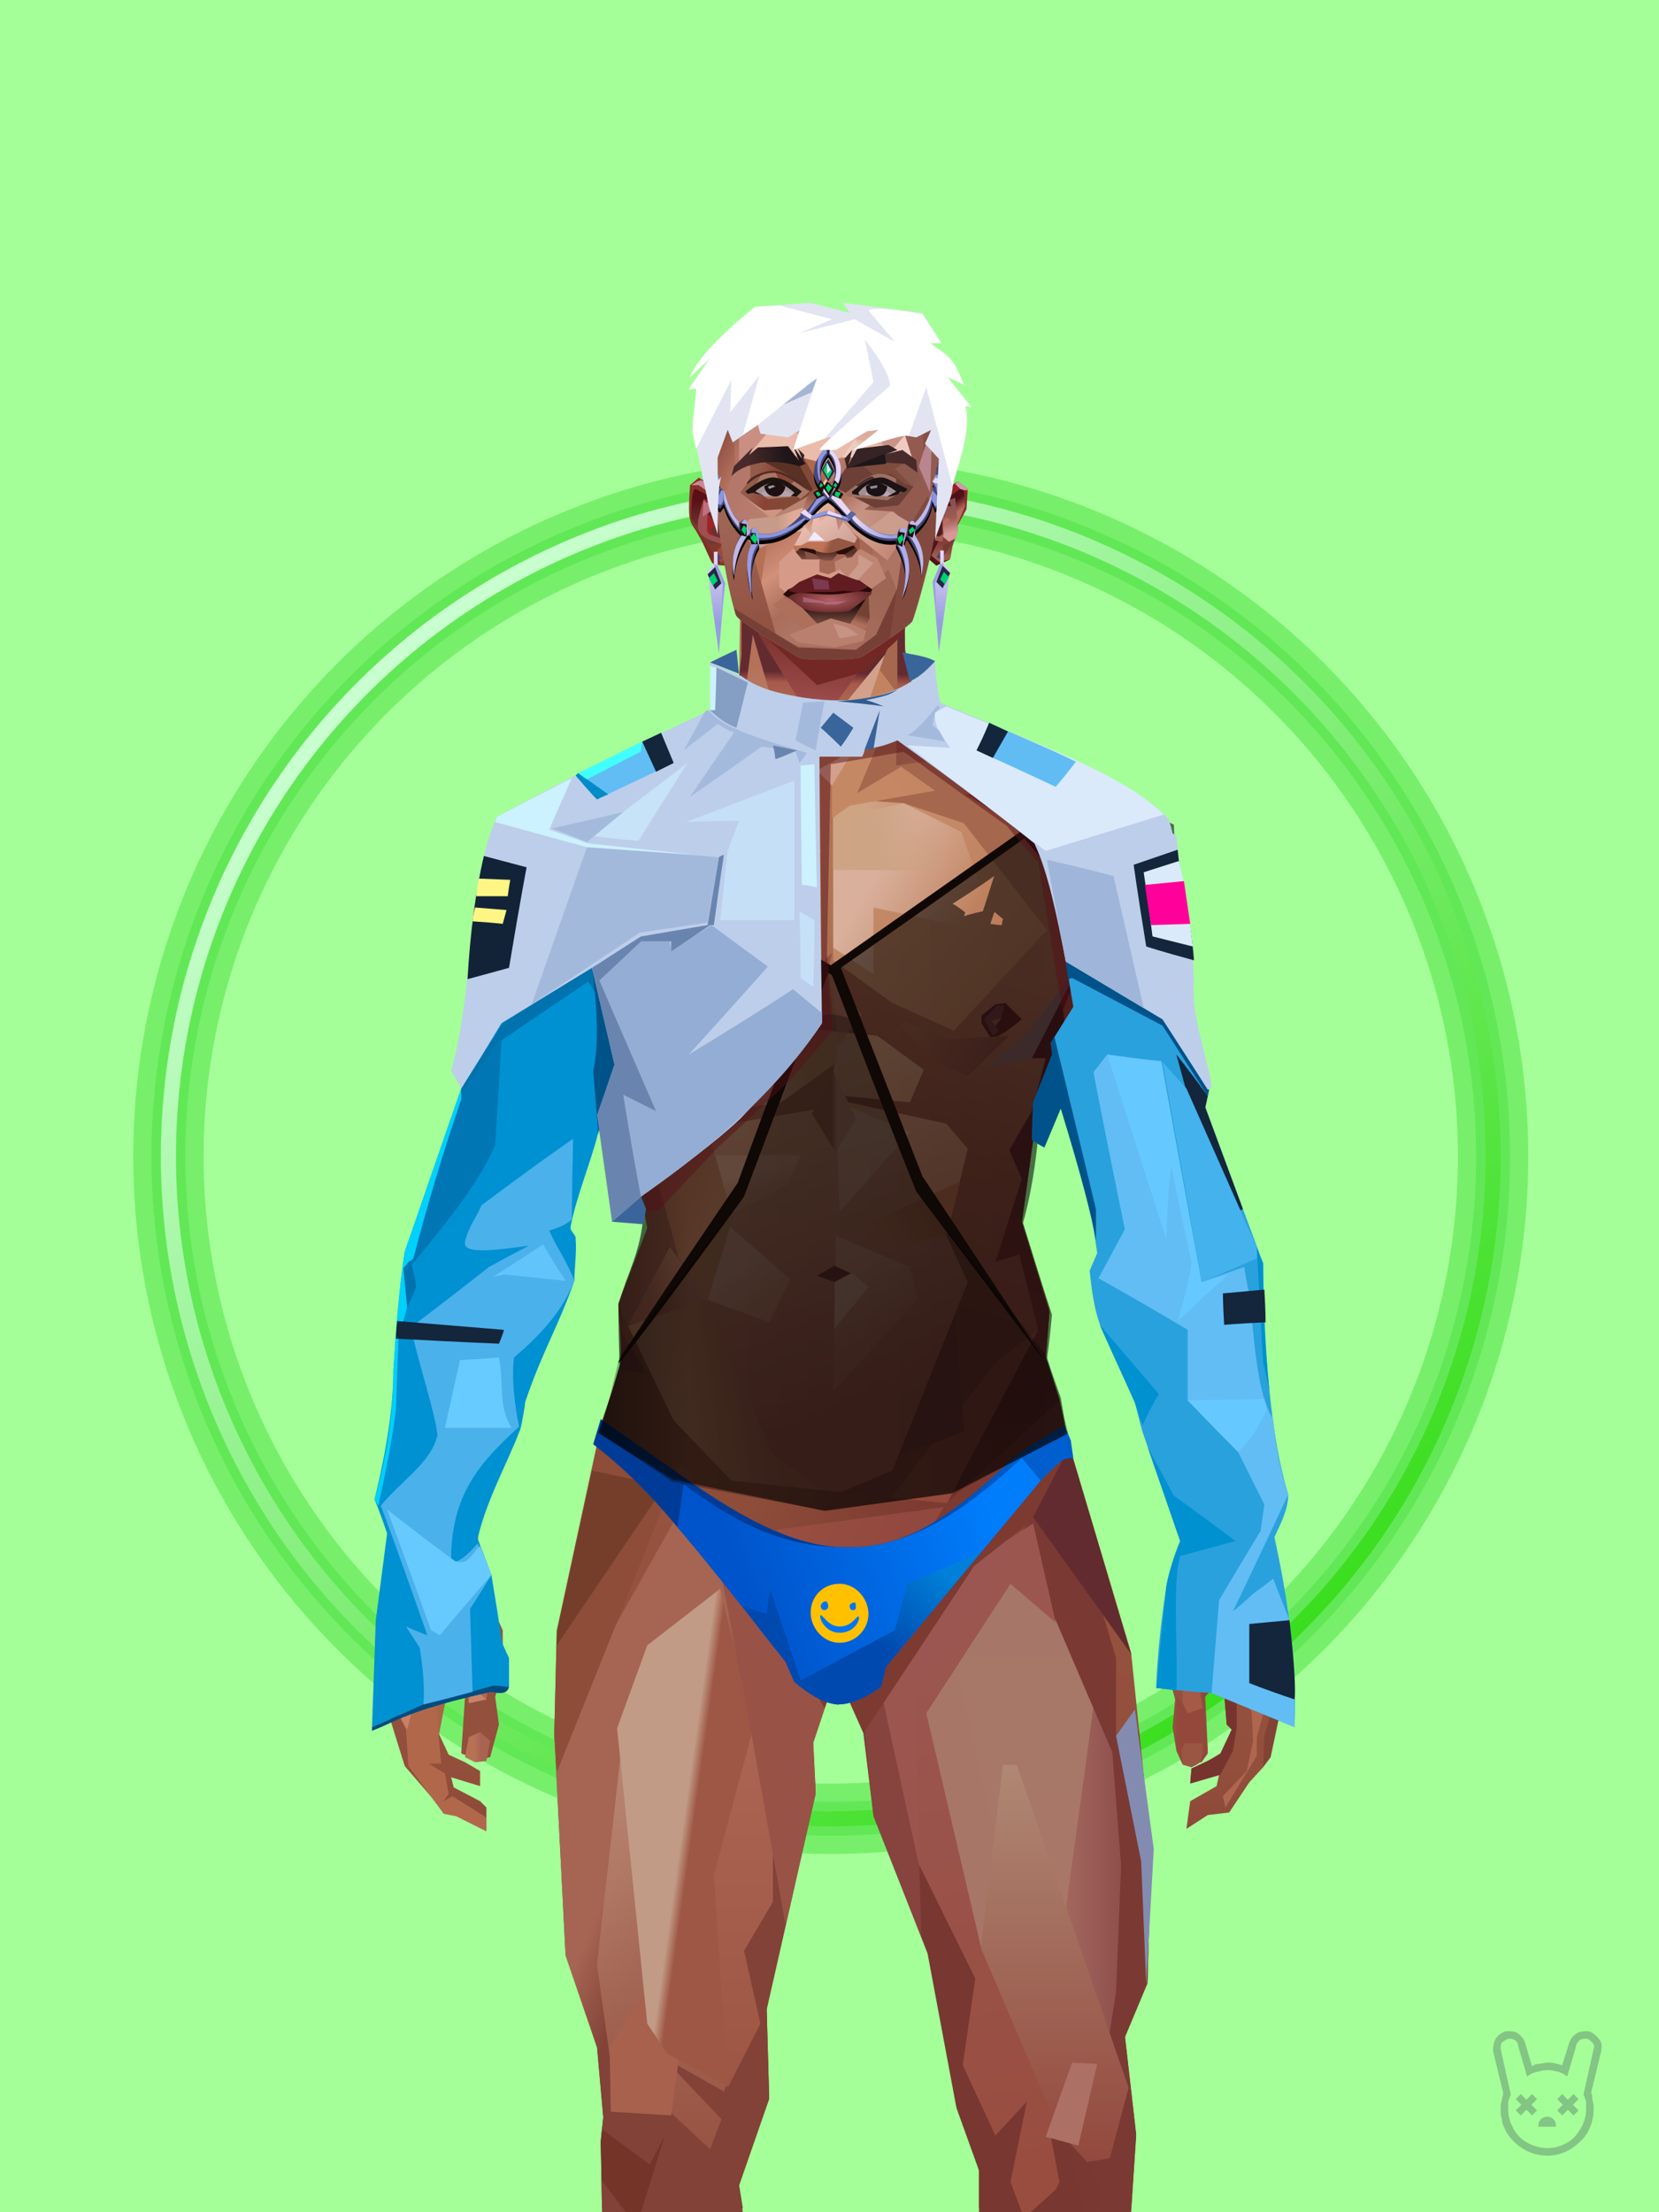 <?xml version="1.0" encoding="UTF-8"?>
<svg width="1320px" height="1760px" viewBox="0 0 1320 1760" version="1.1" xmlns="http://www.w3.org/2000/svg" xmlns:xlink="http://www.w3.org/1999/xlink">
<defs >
<filter width="127%" height="127%" x="-13%" y="-13%" id="id-bg-24-Artboard-0" filterUnits="objectBoundingBox">
<feGaussianBlur in="SourceGraphic" stdDeviation="38">
</feGaussianBlur >
</filter >
<filter width="112%" height="112%" x="-6%" y="-6%" id="id-bg-24-Artboard-1" filterUnits="objectBoundingBox">
<feGaussianBlur in="SourceGraphic" stdDeviation="17">
</feGaussianBlur >
</filter >
<linearGradient x1="17%" y1="12%" x2="84%" y2="88%" id="id-bg-24-Artboard-2">
<stop stop-color="#c9ffd0" offset="0%">
</stop >
<stop stop-color="#3ade1e" offset="100%">
</stop >
</linearGradient >
</defs >
<g stroke="none" stroke-width="1" fill="none" id="id-bg-24-Artboard-3" fill-rule="evenodd">
<g id="id-bg-24-Artboard-4">
<rect fill="#a5ff98" width="1320" height="1760" x="0" y="0" id="id-bg-24-Artboard-5">
</rect >
<g transform="translate(134,393)" id="id-bg-24-Artboard-6">
<circle cx="527" cy="527" r="527" stroke="#50e345" stroke-width="56" opacity="0.728" id="id-bg-24-Artboard-7" filter="url(#id-bg-24-Artboard-0)">
</circle >
<circle cx="527" cy="527" r="527" stroke="#50e345" stroke-width="27" opacity="0.728" id="id-bg-24-Artboard-7" filter="url(#id-bg-24-Artboard-1)">
</circle >
<circle cx="527" cy="527" r="527" stroke="url(#id-bg-24-Artboard-2)" stroke-width="12" id="id-bg-24-Artboard-7">
</circle >
</g >
</g >
</g >
<defs >
<linearGradient x1="50%" y1="6%" x2="50%" y2="100%" id="id-male-6.6_base_3-0">
<stop stop-color="#b37355" offset="0%">
</stop >
<stop stop-color="#c58b67" offset="8%">
</stop >
<stop stop-color="#a5684c" offset="20%">
</stop >
<stop stop-color="#975844" offset="34%">
</stop >
<stop stop-color="#934f3c" offset="71%">
</stop >
<stop stop-color="#602521" offset="100%">
</stop >
</linearGradient >
<linearGradient x1="50%" y1="-10%" x2="50%" y2="84%" id="id-male-6.6_base_3-1">
<stop stop-color="#a86549" offset="0%">
</stop >
<stop stop-color="#c1845e" offset="49%">
</stop >
<stop stop-color="#ab6a54" offset="100%">
</stop >
</linearGradient >
<linearGradient x1="57%" y1="50%" x2="47%" y2="56%" id="id-male-6.6_base_3-2">
<stop stop-color="#7a3a33" offset="0%">
</stop >
<stop stop-color="#783731" offset="100%">
</stop >
</linearGradient >
<linearGradient x1="45%" y1="35%" x2="55%" y2="47%" id="id-male-6.6_base_3-3">
<stop stop-color="#a66552" offset="0%">
</stop >
<stop stop-color="#824237" offset="100%">
</stop >
</linearGradient >
<linearGradient x1="54%" y1="31%" x2="47%" y2="81%" id="id-male-6.6_base_3-4">
<stop stop-color="#a5684e" offset="0%">
</stop >
<stop stop-color="#a7644c" offset="20%">
</stop >
<stop stop-color="#8a4938" offset="71%">
</stop >
<stop stop-color="#854739" offset="81%">
</stop >
<stop stop-color="#824036" offset="100%">
</stop >
</linearGradient >
<linearGradient x1="43%" y1="38%" x2="54%" y2="44%" id="id-male-6.6_base_3-5">
<stop stop-color="#aa6548" offset="0%">
</stop >
<stop stop-color="#9e5b43" offset="100%">
</stop >
</linearGradient >
<linearGradient x1="46%" y1="8%" x2="58%" y2="82%" id="id-male-6.6_base_3-6">
<stop stop-color="#c9906f" offset="0%">
</stop >
<stop stop-color="#a45848" offset="100%">
</stop >
</linearGradient >
<linearGradient x1="50%" y1="41%" x2="49%" y2="65%" id="id-male-6.6_base_3-7">
<stop stop-color="#622b30" offset="0%">
</stop >
<stop stop-color="#a8594b" offset="27%">
</stop >
<stop stop-color="#ab6f54" offset="100%">
</stop >
</linearGradient >
<linearGradient x1="63%" y1="4%" x2="25%" y2="77%" id="id-male-6.6_base_3-8">
<stop stop-color="#d2a185" offset="0%">
</stop >
<stop stop-color="#d5a88f" offset="55%">
</stop >
<stop stop-color="#b97a5d" offset="100%">
</stop >
</linearGradient >
<linearGradient x1="50%" y1="23%" x2="41%" y2="77%" id="id-male-6.6_base_3-9">
<stop stop-color="#7f3531" offset="0%">
</stop >
<stop stop-color="#9d4d4c" offset="100%">
</stop >
</linearGradient >
<linearGradient x1="47%" y1="22%" x2="55%" y2="89%" id="id-male-6.6_base_3-10">
<stop stop-color="#b57159" offset="0%">
</stop >
<stop stop-color="#bc8971" offset="100%">
</stop >
</linearGradient >
<linearGradient x1="86%" y1="87%" x2="11%" y2="66%" id="id-male-6.6_base_3-11">
<stop stop-color="#9e5c4a" offset="0%">
</stop >
<stop stop-color="#8c4e40" offset="100%">
</stop >
</linearGradient >
<linearGradient x1="71%" y1="11%" x2="50%" y2="100%" id="id-male-6.6_base_3-12">
<stop stop-color="#b27255" offset="0%">
</stop >
<stop stop-color="#a5684c" offset="100%" stop-opacity="0">
</stop >
</linearGradient >
<linearGradient x1="66%" y1="46%" x2="56%" y2="43%" id="id-male-6.6_base_3-13">
<stop stop-color="#8e5040" offset="0%">
</stop >
<stop stop-color="#7d403a" offset="100%">
</stop >
</linearGradient >
<linearGradient x1="100%" y1="41%" x2="50%" y2="63%" id="id-male-6.6_base_3-14">
<stop stop-color="#712725" offset="0%">
</stop >
<stop stop-color="#732825" offset="100%">
</stop >
</linearGradient >
<linearGradient x1="69%" y1="20%" x2="50%" y2="100%" id="id-male-6.6_base_3-15">
<stop stop-color="#925342" offset="0%">
</stop >
<stop stop-color="#9d5a48" offset="100%">
</stop >
</linearGradient >
<linearGradient x1="36%" y1="20%" x2="57%" y2="81%" id="id-male-6.6_base_3-16">
<stop stop-color="#b07254" offset="0%">
</stop >
<stop stop-color="#b37355" offset="100%">
</stop >
</linearGradient >
<linearGradient x1="26%" y1="83%" x2="92%" y2="50%" id="id-male-6.6_base_3-17">
<stop stop-color="#c48864" offset="0%" stop-opacity="0">
</stop >
<stop stop-color="#c38b6b" offset="99%">
</stop >
</linearGradient >
<linearGradient x1="17%" y1="56%" x2="85%" y2="45%" id="id-male-6.6_base_3-18">
<stop stop-color="#d0a183" offset="0%" stop-opacity="0">
</stop >
<stop stop-color="#d0a183" offset="51%">
</stop >
<stop stop-color="#c68e6e" offset="100%">
</stop >
</linearGradient >
<linearGradient x1="17%" y1="24%" x2="74%" y2="87%" id="id-male-6.6_base_3-19">
<stop stop-color="#c78e6c" offset="0%">
</stop >
<stop stop-color="#b87755" offset="100%">
</stop >
</linearGradient >
<linearGradient x1="26%" y1="42%" x2="80%" y2="75%" id="id-male-6.6_base_3-20">
<stop stop-color="#d9b09c" offset="0%">
</stop >
<stop stop-color="#d5a88f" offset="100%" stop-opacity="0">
</stop >
</linearGradient >
<linearGradient x1="29%" y1="56%" x2="77%" y2="50%" id="id-male-6.6_base_3-21">
<stop stop-color="#cda484" offset="0%">
</stop >
<stop stop-color="#cb9d7c" offset="100%" stop-opacity="0">
</stop >
</linearGradient >
<linearGradient x1="74%" y1="24%" x2="34%" y2="74%" id="id-male-6.6_base_3-22">
<stop stop-color="#c38260" offset="0%">
</stop >
<stop stop-color="#c58865" offset="100%">
</stop >
</linearGradient >
<linearGradient x1="66%" y1="100%" x2="40%" y2="0%" id="id-male-6.6_base_3-23">
<stop stop-color="#bc7a58" offset="0%">
</stop >
<stop stop-color="#d7aa98" offset="46%">
</stop >
<stop stop-color="#c28360" offset="100%">
</stop >
</linearGradient >
<linearGradient x1="52%" y1="13%" x2="59%" y2="75%" id="id-male-6.6_base_3-24">
<stop stop-color="#92463b" offset="0%">
</stop >
<stop stop-color="#af684f" offset="100%">
</stop >
</linearGradient >
<linearGradient x1="28%" y1="76%" x2="73%" y2="20%" id="id-male-6.6_base_3-25">
<stop stop-color="#b87356" offset="0%">
</stop >
<stop stop-color="#91453a" offset="67%">
</stop >
<stop stop-color="#a15745" offset="100%">
</stop >
</linearGradient >
<linearGradient x1="50%" y1="0%" x2="50%" y2="100%" id="id-male-6.6_base_3-26">
<stop stop-color="#9a5242" offset="0%">
</stop >
<stop stop-color="#6c2b27" offset="100%">
</stop >
</linearGradient >
<linearGradient x1="66%" y1="59%" x2="24%" y2="66%" id="id-male-6.6_base_3-27">
<stop stop-color="#a36149" offset="0%">
</stop >
<stop stop-color="#c07f5d" offset="100%">
</stop >
</linearGradient >
<linearGradient x1="41%" y1="11%" x2="55%" y2="61%" id="id-male-6.6_base_3-28">
<stop stop-color="#cd9781" offset="0%">
</stop >
<stop stop-color="#b4705c" offset="100%">
</stop >
</linearGradient >
<linearGradient x1="19%" y1="58%" x2="66%" y2="43%" id="id-male-6.6_base_3-29">
<stop stop-color="#d3a389" offset="0%">
</stop >
<stop stop-color="#c38761" offset="100%">
</stop >
</linearGradient >
<linearGradient x1="73%" y1="50%" x2="30%" y2="53%" id="id-male-6.6_base_3-30">
<stop stop-color="#9b5f42" offset="0%">
</stop >
<stop stop-color="#b67b61" offset="100%">
</stop >
</linearGradient >
<linearGradient x1="31%" y1="0%" x2="50%" y2="100%" id="id-male-6.6_base_3-31">
<stop stop-color="#d5a897" offset="0%">
</stop >
<stop stop-color="#d1a08e" offset="100%">
</stop >
</linearGradient >
<linearGradient x1="29%" y1="43%" x2="65%" y2="100%" id="id-male-6.6_base_3-32">
<stop stop-color="#d29d85" offset="0%">
</stop >
<stop stop-color="#c18265" offset="100%">
</stop >
</linearGradient >
<linearGradient x1="13%" y1="78%" x2="84%" y2="50%" id="id-male-6.6_base_3-33">
<stop stop-color="#b77456" offset="0%">
</stop >
<stop stop-color="#aa6244" offset="100%">
</stop >
</linearGradient >
<linearGradient x1="50%" y1="0%" x2="36%" y2="100%" id="id-male-6.6_base_3-34">
<stop stop-color="#d1a187" offset="0%">
</stop >
<stop stop-color="#cc957e" offset="100%">
</stop >
</linearGradient >
<linearGradient x1="50%" y1="28%" x2="64%" y2="55%" id="id-male-6.6_base_3-35">
<stop stop-color="#cf9d80" offset="0%">
</stop >
<stop stop-color="#c38869" offset="100%">
</stop >
</linearGradient >
<linearGradient x1="40%" y1="55%" x2="62%" y2="71%" id="id-male-6.6_base_3-36">
<stop stop-color="#b47251" offset="0%">
</stop >
<stop stop-color="#ba7b58" offset="100%">
</stop >
</linearGradient >
<linearGradient x1="9%" y1="37%" x2="88%" y2="55%" id="id-male-6.6_base_3-37">
<stop stop-color="#9d5d46" offset="0%">
</stop >
<stop stop-color="#86473b" offset="100%">
</stop >
</linearGradient >
<linearGradient x1="62%" y1="19%" x2="50%" y2="100%" id="id-male-6.6_base_3-38">
<stop stop-color="#b06a4d" offset="0%">
</stop >
<stop stop-color="#8e483a" offset="100%">
</stop >
</linearGradient >
<linearGradient x1="45%" y1="18%" x2="51%" y2="67%" id="id-male-6.6_base_3-39">
<stop stop-color="#d29f88" offset="0%">
</stop >
<stop stop-color="#be7f5d" offset="100%">
</stop >
</linearGradient >
<linearGradient x1="50%" y1="43%" x2="50%" y2="100%" id="id-male-6.6_base_3-40">
<stop stop-color="#ca9076" offset="0%">
</stop >
<stop stop-color="#ab6344" offset="100%">
</stop >
</linearGradient >
<linearGradient x1="45%" y1="50%" x2="58%" y2="50%" id="id-male-6.6_base_3-41">
<stop stop-color="#9d5d49" offset="0%">
</stop >
<stop stop-color="#be836d" offset="100%">
</stop >
</linearGradient >
<linearGradient x1="33%" y1="74%" x2="77%" y2="42%" id="id-male-6.6_base_3-42">
<stop stop-color="#a8644f" offset="0%">
</stop >
<stop stop-color="#b6765a" offset="100%">
</stop >
</linearGradient >
<linearGradient x1="63%" y1="59%" x2="38%" y2="59%" id="id-male-6.6_base_3-43">
<stop stop-color="#a86451" offset="0%">
</stop >
<stop stop-color="#b77154" offset="100%">
</stop >
</linearGradient >
<linearGradient x1="50%" y1="0%" x2="50%" y2="100%" id="id-male-6.6_base_3-44">
<stop stop-color="#bd907d" offset="0%">
</stop >
<stop stop-color="#9e5744" offset="100%">
</stop >
</linearGradient >
<linearGradient x1="47%" y1="47%" x2="53%" y2="50%" id="id-male-6.6_base_3-45">
<stop stop-color="#c19b86" offset="0%">
</stop >
<stop stop-color="#9e5744" offset="100%">
</stop >
</linearGradient >
<linearGradient x1="50%" y1="0%" x2="50%" y2="100%" id="id-male-6.6_base_3-46">
<stop stop-color="#ac6553" offset="0%">
</stop >
<stop stop-color="#9e5644" offset="100%">
</stop >
</linearGradient >
<linearGradient x1="50%" y1="0%" x2="50%" y2="100%" id="id-male-6.6_base_3-47">
<stop stop-color="#b28775" offset="0%">
</stop >
<stop stop-color="#b68776" offset="100%">
</stop >
</linearGradient >
<linearGradient x1="0%" y1="55%" x2="100%" y2="55%" id="id-male-6.6_base_3-48">
<stop stop-color="#a2675e" offset="0%">
</stop >
<stop stop-color="#8f4f4c" offset="100%">
</stop >
</linearGradient >
<linearGradient x1="50%" y1="0%" x2="50%" y2="100%" id="id-male-6.6_base_3-49">
<stop stop-color="#af8873" offset="0%">
</stop >
<stop stop-color="#93493e" offset="100%">
</stop >
</linearGradient >
<linearGradient x1="49%" y1="20%" x2="52%" y2="96%" id="id-male-6.6_base_3-50">
<stop stop-color="#9b5650" offset="0%">
</stop >
<stop stop-color="#984d3f" offset="100%">
</stop >
</linearGradient >
<linearGradient x1="50%" y1="0%" x2="50%" y2="100%" id="id-male-6.6_base_3-51">
<stop stop-color="#5a1d24" offset="0%">
</stop >
<stop stop-color="#72332b" offset="100%">
</stop >
</linearGradient >
<linearGradient x1="33%" y1="47%" x2="59%" y2="56%" id="id-male-6.6_base_3-52">
<stop stop-color="#8e4d39" offset="0%">
</stop >
<stop stop-color="#7c3a31" offset="100%">
</stop >
</linearGradient >
</defs >
<g transform="translate(304,473)" id="id-male-6.6_base_3-53">
<polygon points="174 662 139 824 137 906 146 1082 171 1154 176 1211 174 1230 175 1284 287 1284 284 1265 308 1195 306 1124 345 952 343 912 353 879 362 881 371 877 383 904 391 970 434 1079 457 1202 475 1252 475 1284 596 1284 600 1225 591 1146 609 1103 612 997 596 842 545 671 539 640 528 606 531 569 509 498 522 403 539 360 539 348 563 464 576 498 585 574 637 704 646 760 646 778 626 822 624 853 631 879 629 901 632 920 637 931 647 931 657 920 655 877 659 867 670 874 672 899 676 903 667 923 644 934 643 945 666 939 664 948 643 960 640 982 657 971 674 969 690 945 701 933 704 926 707 923 713 892 718 871 704 832 696 786 703 768 693 725 693 521 652 425 629 282 626 203 612 175 567 156 548 141 530 139 479 114 422 73 416 42 415 1 285 0 284 73 279 83 242 114 196 137 171 139 155 156 108 175 91 228 91 287 68 431 30 516 23 602 28 725 16 764 21 782 0 874 18 932 49 968 59 970 83 982 83 965 78 960 57 949 55 941 78 948 78 936 66 929 53 923 45 906 51 875 61 866 66 877 63 922 75 927 86 925 93 899 90 877 96 856 96 824 75 778 77 738 108 637 139 562 142 495 159 458 180 358 199 403 203 461 211 504 188 564 191 608" fill="url(#id-male-6.6_base_3-0)" id="id-male-6.6_base_3-54">
</polygon >
<polygon points="91 287 68 431 30 516 23 602 72 688 117 614 98 452 109 469 123 336 102 372 109 294 88 309 109 285" fill="url(#id-male-6.6_base_3-1)" id="id-male-6.6_base_3-54">
</polygon >
<polygon points="383 906 391 972 434 1081 457 1204 475 1254 475 1287 596 1287 600 1226 591 1148 609 1105 612 999 602 904 584 908 584 846 535 683 456 705 382 878" fill="url(#id-male-6.6_base_3-2)" id="id-male-6.6_base_3-54">
</polygon >
<polygon points="137 907 146 1083 171 1156 176 1212 174 1232 175 1286 175 1287 287 1287 284 1266 308 1197 306 1126 345 954 343 923 293 814 263 724 247 711" fill="url(#id-male-6.6_base_3-3)" id="id-male-6.6_base_3-54">
</polygon >
<polygon points="545 673 539 641 528 608 531 571 509 500 522 405 539 361 539 350 563 465 576 500 601 540 660 491 688 529 652 427 629 283 626 205 612 177 568 157 548 142 530 141 479 116 422 75 416 44 415 3 360 3 360 715 462 724" fill="url(#id-male-6.6_base_3-4)" id="id-male-6.6_base_3-54">
</polygon >
<polygon points="83 984 59 972 49 970 21 932 19 903 7 879 0 874 11 824 38 786 38 814 56 786 78 800 91 822 83 879 69 882 63 855 51 877 45 908 47 930 37 930 50 938 53 954 49 960 56 956 83 973" fill="#b1684a" id="id-male-6.6_base_3-59">
</polygon >
<polygon points="66 855 69 882 63 855 51 877 45 908 42 870 58 825" fill="url(#id-male-6.6_base_3-5)" id="id-male-6.6_base_3-59">
</polygon >
<polygon points="83 879 69 882 70 868" fill="#c7846a" id="id-male-6.6_base_3-59">
</polygon >
<polygon points="481 376 513 349 558 291 522 368" fill="#885f60" id="id-male-6.6_base_3-62">
</polygon >
<polygon points="313 697 260 560 246 448 259 424 355 408 361 366 317 404 285 409 267 378 313 343 394 351 431 378 420 404 368 399 371 404 449 421 466 441 449 510 466 547 406 697 358 717" fill="url(#id-male-6.6_base_3-6)" id="id-male-6.6_base_3-63">
</polygon >
<polygon points="410 90 430 82 423 76 416 45 416 7 286 9 286 48 283 76 278 86 244 114 195 139 366 139 390 70 410 26" fill="url(#id-male-6.6_base_3-7)" id="id-male-6.6_base_3-64">
</polygon >
<polygon points="182 180 133 231 97 289 97 231 113 182 165 159" fill="url(#id-male-6.6_base_3-8)" id="id-male-6.6_base_3-65">
</polygon >
<polygon points="346 107 384 55 409 31 414 23 299 31" fill="url(#id-male-6.6_base_3-9)" id="id-male-6.6_base_3-66">
</polygon >
<polygon points="287 93 295 32 323 129" fill="url(#id-male-6.6_base_3-10)" id="id-male-6.6_base_3-67">
</polygon >
<polygon points="336 139 314 151 270 146 224 139" fill="#e2b4a4" id="id-male-6.6_base_3-68">
</polygon >
<polygon points="410 84 409 136 461 129" fill="url(#id-male-6.6_base_3-11)" id="id-male-6.6_base_3-69">
</polygon >
<polygon points="173 246 167 286 191 351 263 386 328 330 359 330 359 152 348 139 336 139 309 152" fill="url(#id-male-6.6_base_3-12)" id="id-male-6.6_base_3-70">
</polygon >
<polygon points="464 159 516 190 500 159" fill="url(#id-male-6.6_base_3-13)" id="id-male-6.6_base_3-71">
</polygon >
<polygon points="302 31 346 72 382 62 409 37 416 28 416 13" fill="url(#id-male-6.6_base_3-14)" id="id-male-6.6_base_3-72">
</polygon >
<polygon points="263 151 191 202 219 151" fill="#b17054" id="id-male-6.6_base_3-73">
</polygon >
<polygon points="154 206 170 170 122 188" fill="#deb7a9" id="id-male-6.6_base_3-74">
</polygon >
<polygon points="358 285 344 299 323 318 305 354 358 345 354 305" fill="url(#id-male-6.6_base_3-15)" id="id-male-6.6_base_3-75">
</polygon >
<polygon points="260 361 265 387 203 371 191 347" fill="#94523b" id="id-male-6.6_base_3-76">
</polygon >
<polygon points="198 362 181 359 167 284" fill="#5e2227" id="id-male-6.6_base_3-77">
</polygon >
<polygon points="477 341 477 335 488 326 496 325 509 338 496 348 485 354" fill="#5d2221" id="id-male-6.6_base_3-78">
</polygon >
<polygon points="314 151 342 220 317 293 237 351 209 318 172 251 185 205 270 146" fill="url(#id-male-6.6_base_3-16)" id="id-male-6.6_base_3-79">
</polygon >
<polygon points="314 151 330 238 209 318 172 251 185 205 270 146" fill="url(#id-male-6.6_base_3-17)" id="id-male-6.6_base_3-79">
</polygon >
<polygon points="314 151 350 205 220 227 185 205 270 146" fill="url(#id-male-6.6_base_3-18)" opacity="0.369" id="id-male-6.6_base_3-79">
</polygon >
<polygon points="211 335 223 322 242 327 244 332 235 353 213 349" fill="#642b26" id="id-male-6.6_base_3-82">
</polygon >
<polygon points="224 339 226 342 226 345 222 349 235 350 242 333 230 338 227 335" fill="#70434f" id="id-male-6.6_base_3-83">
</polygon >
<polygon points="488 343 491 347 486 351 479 338 489 327 495 327 493 336" fill="#6f373c" id="id-male-6.6_base_3-84">
</polygon >
<polygon points="485 339 488 343 493 337" fill="#92523e" id="id-male-6.6_base_3-85">
</polygon >
<polygon points="359 162 359 291 406 325 455 347 529 267 463 182 415 166" fill="url(#id-male-6.6_base_3-19)" id="id-male-6.6_base_3-86">
</polygon >
<polygon points="359 178 359 281 391 302 391 249 489 270 461 189 415 166" fill="url(#id-male-6.6_base_3-20)" id="id-male-6.6_base_3-86">
</polygon >
<polygon points="359 178 359 219 472 220 461 189 415 166 371 163" fill="url(#id-male-6.6_base_3-21)" id="id-male-6.6_base_3-86">
</polygon >
<polygon points="358 178 372 168 440 156 413 137 378 158 411 80 396 60 358 146" fill="url(#id-male-6.6_base_3-22)" id="id-male-6.6_base_3-89">
</polygon >
<polygon points="346 140 358 152 372 129 400 48 369 86 364 130" fill="#d3a08c" id="id-male-6.6_base_3-90">
</polygon >
<polygon points="591 281 601 226 559 159 514 159 523 138 499 156 571 263" fill="url(#id-male-6.6_base_3-23)" id="id-male-6.6_base_3-91">
</polygon >
<polygon points="609 298 626 332 629 285 627 227 614 207 617 251" fill="#8581a0" id="id-male-6.6_base_3-92">
</polygon >
<polygon points="554 159 567 157 612 177 614 192 579 175 603 207 601 226" fill="#b67758" id="id-male-6.6_base_3-93">
</polygon >
<polygon points="641 823 648 826 697 896 713 873 682 781" fill="url(#id-male-6.6_base_3-24)" id="id-male-6.6_base_3-94">
</polygon >
<polygon points="625 840 700 762 688 738 679 784 648 776 626 822" fill="url(#id-male-6.6_base_3-25)" id="id-male-6.6_base_3-94">
</polygon >
<polygon points="648 862 648 845 661 825 661 870 654 878 657 922 652 929 637 929 632 914 632 893 632 877 644 888" fill="#94473b" id="id-male-6.6_base_3-96">
</polygon >
<polygon points="554 375 577 333 607 451 594 508 568 462" fill="#bb7966" id="id-male-6.6_base_3-97">
</polygon >
<polygon points="623 326 643 425 633 431 693 523 652 427 636 326 625 315" fill="#7b779a" id="id-male-6.6_base_3-98">
</polygon >
<polygon points="628 274 638 339 623 314" fill="#6f393c" id="id-male-6.6_base_3-99">
</polygon >
<polygon points="693 523 695 567 685 525 618 416 633 431" fill="#8d4e3b" id="id-male-6.6_base_3-100">
</polygon >
<polygon points="640 463 599 539 601 571 634 655 646 703 650 754 658 640 660 491" fill="#bd7b5a" id="id-male-6.6_base_3-101">
</polygon >
<polygon points="610 531 648 646 652 546 638 479" fill="#cb937c" id="id-male-6.6_base_3-101">
</polygon >
<polygon points="693 748 677 730 677 700 660 491 685 525 691 552 684 727" fill="url(#id-male-6.6_base_3-26)" id="id-male-6.6_base_3-103">
</polygon >
<polygon points="691 746 703 768 693 727 695 567 691 551 683 727" fill="#7e97bd" id="id-male-6.6_base_3-104">
</polygon >
<polygon points="260 559 310 683 355 716 263 713 238 685 195 582" fill="url(#id-male-6.6_base_3-27)" id="id-male-6.6_base_3-105">
</polygon >
<polygon points="637 931 636 919 639 914 653 914 653 922 651 929 648 931 644 933" fill="#9b5543" id="id-male-6.6_base_3-106">
</polygon >
<polygon points="637 861 637 882 641 890 653 886 649 861" fill="#a35b48" id="id-male-6.6_base_3-107">
</polygon >
<polygon points="691 871 693 912 688 936 669 956 671 965 696 924 696 909 705 877" fill="#ae664f" id="id-male-6.6_base_3-108">
</polygon >
<polygon points="703 768 684 788 693 837 712 873 702 908 701 933 707 925 718 873 704 834 697 788" fill="#824336" id="id-male-6.6_base_3-109">
</polygon >
<polygon points="667 939 643 946 644 934 657 928 667 922 676 903 672 899 670 874 660 870 660 854 671 867 680 873 680 902 677 920" fill="#77342e" id="id-male-6.6_base_3-110">
</polygon >
<polygon points="361 510 359 634 426 561 420 535" fill="url(#id-male-6.6_base_3-28)" opacity="0.626" id="id-male-6.6_base_3-111">
</polygon >
<polygon points="319 403 289 399 268 380 313 343 361 348 362 372" fill="url(#id-male-6.6_base_3-29)" id="id-male-6.6_base_3-112">
</polygon >
<polygon points="171 141 168 151 180 151 204 139 196 138" fill="url(#id-male-6.6_base_3-30)" id="id-male-6.6_base_3-113">
</polygon >
<polygon points="359 308 362 360 382 334" fill="#bb7863" opacity="0.625" id="id-male-6.6_base_3-114">
</polygon >
<polygon points="360 546 360 584 387 551 374 540" fill="url(#id-male-6.6_base_3-31)" opacity="0.626" id="id-male-6.6_base_3-115">
</polygon >
<polygon points="346 542 360 547 373 540 360 534" fill="#763735" id="id-male-6.6_base_3-116">
</polygon >
<polygon points="325 545 277 503 259 561 308 579" fill="url(#id-male-6.6_base_3-32)" opacity="0.758" id="id-male-6.6_base_3-117">
</polygon >
<polygon points="389 499 460 467 449 510 404 520" fill="url(#id-male-6.6_base_3-33)" id="id-male-6.6_base_3-118">
</polygon >
<polygon points="364 491 361 403 420 428" fill="url(#id-male-6.6_base_3-34)" opacity="0.758" id="id-male-6.6_base_3-119">
</polygon >
<polygon points="262 446 333 446 323 469 279 492" fill="url(#id-male-6.6_base_3-35)" opacity="0.758" id="id-male-6.6_base_3-120">
</polygon >
<polygon points="259 425 279 496 259 561 236 528 213 443 227 425 243 447" fill="url(#id-male-6.6_base_3-36)" id="id-male-6.6_base_3-121">
</polygon >
<polygon points="412 343 444 374 466 383 499 351 447 354 416 339" fill="url(#id-male-6.6_base_3-37)" id="id-male-6.6_base_3-122">
</polygon >
<polygon points="164 252 163 278 128 284" fill="#85483c" id="id-male-6.6_base_3-123">
</polygon >
<polygon points="58 478 88 441 88 416 69 430 66 456" fill="url(#id-male-6.6_base_3-38)" id="id-male-6.6_base_3-124">
</polygon >
<polygon points="76 684 69 634 61 517 89 474 111 569" fill="url(#id-male-6.6_base_3-39)" id="id-male-6.6_base_3-125">
</polygon >
<polygon points="53 489 47 539 69 635 76 684 53 760 40 781 16 766 28 727 23 604 28 544" fill="url(#id-male-6.6_base_3-40)" id="id-male-6.6_base_3-126">
</polygon >
<polygon points="136 452 127 497 153 460 177 340 170 300" fill="#965744" id="id-male-6.6_base_3-127">
</polygon >
<polygon points="181 359 159 460 143 497 142 514 123 532 109 514 108 490 127 497 153 460 177 340" fill="#8d4e42" id="id-male-6.6_base_3-127">
</polygon >
<polygon points="38 747 28 772 38 788 44 772" fill="#bb775c" id="id-male-6.6_base_3-129">
</polygon >
<polygon points="359 379 342 413 361 444 377 417" fill="url(#id-male-6.6_base_3-41)" id="id-male-6.6_base_3-130">
</polygon >
<polygon points="196 581 260 561 229 519" fill="url(#id-male-6.6_base_3-42)" id="id-male-6.6_base_3-131">
</polygon >
<polygon points="74 929 66 925 69 909 78 905 86 912 83 928" fill="url(#id-male-6.6_base_3-43)" id="id-male-6.6_base_3-132">
</polygon >
<polygon points="20 903 7 880 21 851 28 871" fill="#c78167" id="id-male-6.6_base_3-133">
</polygon >
<polygon points="218 1123 203 1040 191 913 171 1090 182 1169 230 1208 261 1237 270 1213 234 1175 212 1157 272 1191 281 1169" fill="url(#id-male-6.6_base_3-44)" opacity="0.808" id="id-male-6.6_base_3-134">
</polygon >
<polygon points="182 1207 181 1155 213 1106 236 1166 230 1210" fill="#a8614d" id="id-male-6.6_base_3-135">
</polygon >
<polygon points="187 902 211 1137 227 1161 275 1187 299 1137 272 1009 299 918 269 791 211 836" fill="url(#id-male-6.6_base_3-45)" id="id-male-6.6_base_3-136">
</polygon >
<polygon points="288 1079 311 1040 311 942 295 903 264 1019 275 1188 301 1137" fill="url(#id-male-6.6_base_3-46)" id="id-male-6.6_base_3-137">
</polygon >
<polygon points="584 908 604 1008 608 1106 614 998 599 887" fill="#848bb1" id="id-male-6.6_base_3-138">
</polygon >
<polygon points="430 886 488 1140 535 1115 561 925 566 886 536 816 500 786" fill="url(#id-male-6.6_base_3-47)" opacity="0.792" id="id-male-6.6_base_3-139">
</polygon >
<polygon points="581 921 588 1011 584 1112 576 1162 544 1046 566 886" fill="url(#id-male-6.6_base_3-48)" id="id-male-6.6_base_3-140">
</polygon >
<polygon points="561 1247 518 1200 472 1112 494 931 505 931 594 1188 579 1244" fill="url(#id-male-6.6_base_3-49)" id="id-male-6.6_base_3-141">
</polygon >
<polygon points="531 1221 539 1263 536 1269 516 1287 509 1287 500 1263 513 1199 488 1226 462 1170 472 1101 427 1010 398 877 469 771 518 739 536 818 500 787 433 890 477 1078 534 1212" fill="url(#id-male-6.6_base_3-50)" id="id-male-6.6_base_3-142">
</polygon >
<polygon points="321 1058 284 852 258 721 266 733 371 879 362 883 354 881 343 914 345 954" fill="#995346" id="id-male-6.6_base_3-143">
</polygon >
<polygon points="429 1068 424 875 536 705 454 704 380 865 384 906 391 972" fill="#9e5752" opacity="0.394" id="id-male-6.6_base_3-144">
</polygon >
<polygon points="175 1262 194 1287 206 1287 225 1226 213 1249 175 1221 174 1232" fill="#743428" id="id-male-6.6_base_3-145">
</polygon >
<polygon points="528 1227 554 1234 569 1169 549 1168" fill="#ac7064" id="id-male-6.6_base_3-146">
</polygon >
<polygon points="546 678 545 672 539 641 528 608 531 571 509 500 522 405 539 361 539 350 547 389 542 330 558 289 517 369 528 369 517 411 499 442 509 465 488 531 507 525 522 585 449 724" fill="url(#id-male-6.6_base_3-51)" id="id-male-6.6_base_3-54">
</polygon >
<polygon points="402 722 490 609 522 585 449 723" fill="#94493c" id="id-male-6.6_base_3-148">
</polygon >
<polygon points="174 664 139 826 137 907 139 937 238 690 352 886 354 881 362 883 371 879 383 906 471 773 548 712 596 844 545 673 539 641 478 697 449 723 278 705 232 657 188 566 191 610" fill="url(#id-male-6.6_base_3-52)" id="id-male-6.6_base_3-54">
</polygon >
<polygon points="189 616 211 620 190 586 190 609" fill="#813f3a" id="id-male-6.6_base_3-150">
</polygon >
<polygon points="139 836 225 709 167 697 139 826" fill="#753e2a" id="id-male-6.6_base_3-151">
</polygon >
<polygon points="518 734 596 843 547 678" fill="#622b30" id="id-male-6.6_base_3-152">
</polygon >
<polygon points="415 778 447 726 314 744 329 762" fill="#a6564c" opacity="0.52" id="id-male-6.6_base_3-54">
</polygon >
<polygon points="411 685 463 666 456 573" fill="#7a3b33" id="id-male-6.6_base_3-154">
</polygon >
</g >
<defs >
<linearGradient x1="53%" y1="5%" x2="47%" y2="91%" id="id-male-6.8_face_3-0">
<stop stop-color="#932126" offset="0%">
</stop >
<stop stop-color="#873f39" offset="82%">
</stop >
<stop stop-color="#9e5e4f" offset="100%">
</stop >
</linearGradient >
<linearGradient x1="62%" y1="61%" x2="50%" y2="36%" id="id-male-6.8_face_3-1">
<stop stop-color="#ba6e61" offset="0%">
</stop >
<stop stop-color="#4d1217" offset="100%">
</stop >
</linearGradient >
<linearGradient x1="50%" y1="13%" x2="57%" y2="81%" id="id-male-6.8_face_3-2">
<stop stop-color="#885154" offset="0%">
</stop >
<stop stop-color="#9e5e4f" offset="52%">
</stop >
<stop stop-color="#d79898" offset="100%">
</stop >
</linearGradient >
<linearGradient x1="50%" y1="0%" x2="54%" y2="88%" id="id-male-6.8_face_3-3">
<stop stop-color="#8b2f27" offset="0%">
</stop >
<stop stop-color="#803a2b" offset="100%">
</stop >
</linearGradient >
<linearGradient x1="36%" y1="75%" x2="36%" y2="18%" id="id-male-6.8_face_3-4">
<stop stop-color="#6f3938" offset="0%">
</stop >
<stop stop-color="#590f13" offset="100%">
</stop >
</linearGradient >
<linearGradient x1="33%" y1="21%" x2="62%" y2="79%" id="id-male-6.8_face_3-5">
<stop stop-color="#a56757" offset="0%">
</stop >
<stop stop-color="#b57363" offset="10%">
</stop >
<stop stop-color="#b9735d" offset="53%">
</stop >
<stop stop-color="#d0907a" offset="70%">
</stop >
<stop stop-color="#aa6e5a" offset="88%">
</stop >
<stop stop-color="#ad7464" offset="100%">
</stop >
</linearGradient >
<linearGradient x1="28%" y1="56%" x2="79%" y2="54%" id="id-male-6.8_face_3-6">
<stop stop-color="#c89a8a" offset="0%">
</stop >
<stop stop-color="#e0ad98" offset="16%">
</stop >
<stop stop-color="#c08c7d" offset="100%">
</stop >
</linearGradient >
<linearGradient x1="68%" y1="59%" x2="18%" y2="46%" id="id-male-6.8_face_3-7">
<stop stop-color="#b78372" offset="0%">
</stop >
<stop stop-color="#b4786a" offset="100%">
</stop >
</linearGradient >
<linearGradient x1="26%" y1="17%" x2="91%" y2="50%" id="id-male-6.8_face_3-8">
<stop stop-color="#945344" offset="0%">
</stop >
<stop stop-color="#b3715e" offset="16%">
</stop >
<stop stop-color="#cb8c74" offset="51%">
</stop >
<stop stop-color="#935a4f" offset="100%">
</stop >
</linearGradient >
<linearGradient x1="45%" y1="16%" x2="52%" y2="84%" id="id-male-6.8_face_3-9">
<stop stop-color="#9f6554" offset="0%">
</stop >
<stop stop-color="#925343" offset="100%">
</stop >
</linearGradient >
<linearGradient x1="91%" y1="32%" x2="50%" y2="77%" id="id-male-6.8_face_3-10">
<stop stop-color="#9d6655" offset="0%">
</stop >
<stop stop-color="#a96c5d" offset="100%">
</stop >
</linearGradient >
<linearGradient x1="72%" y1="40%" x2="61%" y2="55%" id="id-male-6.8_face_3-11">
<stop stop-color="#734233" offset="0%">
</stop >
<stop stop-color="#ae705b" offset="100%">
</stop >
</linearGradient >
<linearGradient x1="50%" y1="33%" x2="50%" y2="100%" id="id-male-6.8_face_3-12">
<stop stop-color="#1e0d0c" offset="0%">
</stop >
<stop stop-color="#7f4d40" offset="100%">
</stop >
</linearGradient >
<linearGradient x1="34%" y1="50%" x2="87%" y2="60%" id="id-male-6.8_face_3-13">
<stop stop-color="#d09a88" offset="0%">
</stop >
<stop stop-color="#c38774" offset="100%">
</stop >
</linearGradient >
<linearGradient x1="14%" y1="54%" x2="60%" y2="65%" id="id-male-6.8_face_3-14">
<stop stop-color="#945b4b" offset="0%">
</stop >
<stop stop-color="#894336" offset="50%">
</stop >
<stop stop-color="#824937" offset="100%">
</stop >
</linearGradient >
<linearGradient x1="50%" y1="0%" x2="50%" y2="100%" id="id-male-6.8_face_3-15">
<stop stop-color="#ce9386" offset="0%">
</stop >
<stop stop-color="#c99387" offset="100%">
</stop >
</linearGradient >
<linearGradient x1="50%" y1="9%" x2="44%" y2="54%" id="id-male-6.8_face_3-16">
<stop stop-color="#c58372" offset="0%">
</stop >
<stop stop-color="#d2977f" offset="100%">
</stop >
</linearGradient >
<linearGradient x1="61%" y1="87%" x2="61%" y2="8%" id="id-male-6.8_face_3-17">
<stop stop-color="#deac9d" offset="0%" stop-opacity="0">
</stop >
<stop stop-color="#d69c96" offset="100%">
</stop >
</linearGradient >
<radialGradient cx="50%" cy="39%" r="61%" id="id-male-6.8_face_3-18" fx="50%" fy="39%" gradientTransform="translate(0.5,0.392) scale(0.254,1) rotate(90) scale(1,3) translate(-0.5,-0.392)">
<stop stop-color="#b36061" offset="0%">
</stop >
<stop stop-color="#6c2c2e" offset="100%">
</stop >
</radialGradient >
<linearGradient x1="67%" y1="12%" x2="50%" y2="100%" id="id-male-6.8_face_3-19">
<stop stop-color="#8d5644" offset="0%">
</stop >
<stop stop-color="#e0ad98" offset="100%">
</stop >
</linearGradient >
<linearGradient x1="45%" y1="50%" x2="56%" y2="52%" id="id-male-6.8_face_3-20">
<stop stop-color="#bf7357" offset="0%">
</stop >
<stop stop-color="#945741" offset="100%">
</stop >
</linearGradient >
<linearGradient x1="18%" y1="22%" x2="62%" y2="71%" id="id-male-6.8_face_3-21">
<stop stop-color="#a5624f" offset="0%">
</stop >
<stop stop-color="#c59181" offset="100%">
</stop >
</linearGradient >
<linearGradient x1="50%" y1="35%" x2="87%" y2="93%" id="id-male-6.8_face_3-22">
<stop stop-color="#eec5b7" offset="0%">
</stop >
<stop stop-color="#d1a398" offset="100%">
</stop >
</linearGradient >
<linearGradient x1="50%" y1="115%" x2="50%" y2="50%" id="id-male-6.8_face_3-23">
<stop stop-color="#925f51" offset="0%">
</stop >
<stop stop-color="#593128" offset="100%">
</stop >
</linearGradient >
<linearGradient x1="73%" y1="44%" x2="22%" y2="46%" id="id-male-6.8_face_3-24">
<stop stop-color="#1f1619" offset="0%">
</stop >
<stop stop-color="#492a2a" offset="100%">
</stop >
</linearGradient >
</defs >
<g transform="translate(548,259)" id="id-male-6.8_face_3-25">
<g id="id-male-6.8_face_3-26">
<g transform="translate(0,121)" id="id-male-6.8_face_3-27">
<polygon points="199 13 214 3 222 9 221 25 214 38 214 43 210 54 208 65 197 70 190 64" fill="url(#id-male-6.8_face_3-0)" id="id-male-6.8_face_3-28">
</polygon >
<polygon points="197 24 209 14 216 9 219 10 220 22 214 37 195 43" fill="url(#id-male-6.8_face_3-1)" id="id-male-6.8_face_3-29">
</polygon >
<polygon points="203 38 208 34 199 25 203 22 209 23 207 18 212 16 214 38 214 43 213 48 207 51 201 46" fill="url(#id-male-6.8_face_3-2)" id="id-male-6.8_face_3-28">
</polygon >
<polygon points="212 5 214 3 222 9 222 10 219 10 216 9" fill="#d497ad" id="id-male-6.8_face_3-28">
</polygon >
<polygon points="208 65 197 70 190 64 194 42 199 50 193 62 199 67" fill="#50151b" id="id-male-6.8_face_3-28">
</polygon >
<polygon points="203 62 202 54 211 50" fill="#723c31" id="id-male-6.8_face_3-33">
</polygon >
<polygon points="196 50 202 51 203 42 196 46" fill="#a06051" id="id-male-6.8_face_3-34">
</polygon >
<polygon points="194 45 199 47 202 45 202 32 197 31" fill="#561b1f" id="id-male-6.8_face_3-35">
</polygon >
<path d="M 30 70 C 24 70 20 69 19 68 C 17 66 12 52 8 46 C 4 39 2 38 1 33 C 0 30 0 21 1 6 L 8 0 L 23 9 L 30 70 Z" fill="url(#id-male-6.8_face_3-3)" id="id-male-6.8_face_3-36">
</path >
<polygon points="8 6 2 6 7 3 10 2 23 9 19 14" fill="#c9899b" id="id-male-6.8_face_3-36">
</polygon >
<path d="M 26 68 C 23 69 20 69 19 68 C 17 66 12 52 8 46 C 7 44 6 43 6 42 C 9 45 10 47 12 48 C 13 50 14 52 16 56 L 26 68 Z" fill="#7e2e28" id="id-male-6.8_face_3-36">
</path >
<polygon points="26 68 29 65 27 53 20 61" fill="#954b3f" id="id-male-6.8_face_3-36">
</polygon >
<path d="M 23 19 C 12 12 6 9 5 9 C 3 10 2 18 2 33 L 17 53 L 26 52 L 23 19 Z" fill="url(#id-male-6.8_face_3-4)" id="id-male-6.8_face_3-40">
</path >
<polygon points="12 17 19 19 18 26 15 28 22 38 21 49 12 44" fill="#9c2429" id="id-male-6.8_face_3-41">
</polygon >
<path d="M 27 53 C 16 50 10 47 8 42 C 6 38 8 30 12 17 L 15 23 C 15 36 14 42 15 43 C 15 45 18 46 25 48 L 27 53 Z" fill="#9e4f4f" id="id-male-6.8_face_3-42">
</path >
<polygon points="11 31 19 26 19 18 14 20 12 18" fill="#c07080" id="id-male-6.8_face_3-43">
</polygon >
<polygon points="20 46 17 42 22 37 25 48" fill="#6a3032" id="id-male-6.8_face_3-44">
</polygon >
</g >
<g transform="translate(18,0)" id="id-male-6.8_face_3-45">
<path d="M 20 231 C 18 227 11 201 5 153 C 3 140 2 128 1 117 C -1 91 4 63 8 49 C 9 46 16 35 16 34 C 30 20 56 0 94 0 C 157 0 178 45 181 51 C 183 57 183 111 181 144 C 178 177 162 232 160 235 C 158 239 124 261 119 264 C 113 266 74 267 69 264 C 64 261 22 235 20 231 Z" fill="url(#id-male-6.8_face_3-5)" id="id-male-6.8_face_3-46">
</path >
<polygon points="7 140 17 117 33 106 149 120 167 144 154 168 73 161 39 177 29 171" fill="url(#id-male-6.8_face_3-6)" id="id-male-6.8_face_3-47">
</polygon >
<polygon points="7 140 17 117 33 106 31 136 77 131 86 136 75 144 52 152 49 152 30 154 23 163" fill="url(#id-male-6.8_face_3-7)" id="id-male-6.8_face_3-47">
</polygon >
<path d="M 5 153 C 3 140 2 128 1 117 C -1 91 4 63 8 49 C 9 46 16 35 16 34 C 30 20 56 0 94 0 C 157 0 178 45 181 51 C 183 57 183 111 181 144 C 181 149 180 153 179 158 L 159 161 L 145 148 L 115 146 L 101 161 L 86 110 L 108 103 C 144 108 161 111 161 110 C 158 100 155 92 154 86 C 152 81 151 76 149 69 L 159 43 L 95 32 L 26 43 L 17 71 L 19 112 L 5 153 Z" fill="url(#id-male-6.8_face_3-8)" id="id-male-6.8_face_3-46">
</path >
<polygon points="39 209 44 175 39 177 29 171" fill="#b57154" id="id-male-6.8_face_3-47">
</polygon >
<path d="M 20 231 C 18 227 11 201 5 153 C 4 146 3 140 3 133 L 30 171 L 54 255 C 40 246 21 234 20 231 Z" fill="url(#id-male-6.8_face_3-9)" id="id-male-6.8_face_3-46">
</path >
<polygon points="120 214 141 194 148 212 132 249 115 262 65 259 56 251 73 255 98 256" fill="url(#id-male-6.8_face_3-10)" id="id-male-6.8_face_3-52">
</polygon >
<path d="M 20 231 C 19 230 19 228 18 225 L 69 256 L 115 258 L 131 246 L 148 209 L 145 247 C 134 254 122 262 119 264 C 113 266 74 267 69 264 C 64 261 22 235 20 231 Z" fill="#764037" id="id-male-6.8_face_3-46">
</path >
<polygon points="80 183 80 201 103 202 128 183 128 174 108 161" fill="#a66755" id="id-male-6.8_face_3-54">
</polygon >
<polygon points="99 197 98 188 119 178 132 185 139 201 121 214" fill="#be8572" id="id-male-6.8_face_3-55">
</polygon >
<polygon points="108 201 117 190 117 182 129 189 115 204" fill="#cc9b8c" id="id-male-6.8_face_3-56">
</polygon >
<polygon points="60 213 54 208 54 188 67 176 88 184 86 187 86 196 93 198 102 194 113 205" fill="#d69b88" id="id-male-6.8_face_3-57">
</polygon >
<polygon points="49 222 65 211 125 212 126 233 120 246 75 244" fill="url(#id-male-6.8_face_3-11)" id="id-male-6.8_face_3-58">
</polygon >
<polygon points="125 214 110 238 84 237 70 222" fill="url(#id-male-6.8_face_3-12)" id="id-male-6.8_face_3-59">
</polygon >
<polygon points="69 252 62 246 95 233 113 238 123 243 121 251 98 256" fill="#ba806f" id="id-male-6.8_face_3-60">
</polygon >
<polygon points="102 249 97 237 108 240 117 246" fill="#c69384" id="id-male-6.8_face_3-61">
</polygon >
<polygon points="151 171 140 187 108 161 141 174" fill="url(#id-male-6.8_face_3-13)" id="id-male-6.8_face_3-62">
</polygon >
<polygon points="117 109 126 125 157 130 163 120 151 101" fill="#7d4c3d" id="id-male-6.8_face_3-63">
</polygon >
<polygon points="160 158 150 172 141 175 119 166 143 148" fill="#cb9d8d" id="id-male-6.8_face_3-62">
</polygon >
<polygon points="160 128 146 114 155 108 164 117 167 125 163 122" fill="#8c594e" id="id-male-6.8_face_3-65">
</polygon >
<polygon points="86 130 91 122 88 109 70 105" fill="#af694d" id="id-male-6.8_face_3-66">
</polygon >
<polygon points="23 133 41 147 57 147 80 134 85 140 87 129 74 106 31 109 31 122" fill="url(#id-male-6.8_face_3-14)" id="id-male-6.8_face_3-67">
</polygon >
<polygon points="43 109 60 118 72 128 82 133 69 109 52 105" fill="#593225" id="id-male-6.8_face_3-68">
</polygon >
<polygon points="28 138 48 154 57 146 42 147" fill="#ce9581" id="id-male-6.8_face_3-69">
</polygon >
<polygon points="94 31 159 40 152 69 154 90 145 103 90 86" fill="#deac9d" id="id-male-6.8_face_3-70">
</polygon >
<path d="M 180 154 C 175 187 161 232 160 235 C 159 237 151 243 142 249 L 154 166 L 172 136 L 180 154 Z" fill="#824a3f" id="id-male-6.8_face_3-46">
</path >
<polygon points="121 35 159 40 152 69 154 90 145 103 138 101" fill="url(#id-male-6.8_face_3-15)" id="id-male-6.8_face_3-70">
</polygon >
<polygon points="38 76 33 42 94 31 90 86 42 86" fill="url(#id-male-6.8_face_3-16)" id="id-male-6.8_face_3-73">
</polygon >
<polygon points="45 86 38 76 22 90 22 112" fill="#c98f82" id="id-male-6.8_face_3-74">
</polygon >
<path d="M 32 20 C 47 10 68 0 94 0 C 115 0 131 5 143 11 L 161 32 L 143 38 L 139 62 L 93 34 L 32 20 Z" fill="url(#id-male-6.8_face_3-17)" opacity="0.484" id="id-male-6.8_face_3-46">
</path >
<polygon points="174 133 176 78 165 112" fill="#b7868e" id="id-male-6.8_face_3-76">
</polygon >
<polygon points="167 55 176 78 169 100" fill="#854f45" id="id-male-6.8_face_3-76">
</polygon >
<polygon points="28 105 44 86 91 85 140 96 88 109 55 101" fill="#eabcab" id="id-male-6.8_face_3-78">
</polygon >
<polygon points="104 105 128 105 160 106 154 87 144 99 126 102 114 91" fill="#eecac1" id="id-male-6.8_face_3-79">
</polygon >
</g >
</g >
<g transform="translate(75,197)" id="id-male-6.8_face_3-80">
<polygon points="0 17 4 13 27 3 38 6 44 2 61 6 71 13 69 17 34 28 5 20" fill="#290b08" id="id-male-6.8_face_3-81">
</polygon >
<polygon points="12 16 4 14 13 7 27 1 38 4 44 0 60 6 68 11 59 15 49 14 38 15 24 15" fill="#621c21" id="id-male-6.8_face_3-81">
</polygon >
<polygon points="36 6 37 13 25 13 23 4" fill="#7c3a4f" id="id-male-6.8_face_3-81">
</polygon >
<path d="M 4 19 C 11 25 16 29 22 30 C 30 32 52 31 53 30 C 54 29 60 25 70 17 L 71 14 C 71 15 70 15 67 15 C 64 15 64 14 58 15 C 52 15 48 17 37 17 C 26 17 15 15 12 16 C 10 16 7 17 4 19 Z" fill="url(#id-male-6.8_face_3-18)" id="id-male-6.8_face_3-84">
</path >
<polygon points="16 19 16 23 33 24 33 25 43 25 51 22 34 23" fill="#c07aa2" opacity="0.532" id="id-male-6.8_face_3-85">
</polygon >
</g >
<polygon points="95 135 84 164 97 164 104 130 99 130" fill="url(#id-male-6.8_face_3-19)" id="id-male-6.8_face_3-86">
</polygon >
<polygon points="84 175 83 177 90 186 105 186 109 187 114 187 119 181 124 182 126 185 130 184 136 177 136 171 134 169 105 165" fill="url(#id-male-6.8_face_3-20)" id="id-male-6.8_face_3-87">
</polygon >
<polygon points="119 163 111 125 119 122 144 143" fill="url(#id-male-6.8_face_3-21)" id="id-male-6.8_face_3-88">
</polygon >
<path d="M 84 175 L 92 160 L 97 165 L 104 130 L 109 122 L 113 130 L 119 163 L 123 156 L 134 169 L 132 173 L 119 169 L 110 172 L 95 172 C 93 173 91 174 89 175 C 88 175 86 175 84 175 Z" fill="url(#id-male-6.8_face_3-22)" id="id-male-6.8_face_3-89">
</path >
<polygon points="179 128 167 143 148 145 115 128 126 112 137 110 148 120 161 118 172 126" fill="#6d4037" id="id-male-6.8_face_3-90">
</polygon >
<polygon points="102 140 104 130 108 136 113 130 116 148 104 156" fill="#e4ad96" id="id-male-6.8_face_3-89">
</polygon >
<polygon points="95 171 100 164 108 171" fill="#f0ecfd" id="id-male-6.8_face_3-92">
</polygon >
<path d="M 110 181 C 103 181 97 177 93 177 C 90 177 88 178 85 180 L 90 186 L 105 186 L 109 187 L 114 187 L 119 181 L 124 182 L 126 185 L 130 184 L 134 179 C 133 176 132 175 131 175 C 130 175 117 181 110 181 Z" fill="url(#id-male-6.8_face_3-23)" id="id-male-6.8_face_3-87">
</path >
<polygon points="92 180 94 186 105 186 97 179" fill="#895445" id="id-male-6.8_face_3-87">
</polygon >
<polygon points="117 180 131 175 132 177 124 182 119 182" fill="#290e08" id="id-male-6.8_face_3-95">
</polygon >
<polygon points="87 178 90 177 99 178 101 179 101 182 94 180" fill="#290e08" id="id-male-6.8_face_3-96">
</polygon >
<g transform="translate(34,94)" id="id-male-6.8_face_3-97">
<path d="M 0 26 C 4 21 12 17 24 15 C 35 14 45 15 54 18 L 59 16 L 49 2 L 54 14 L 45 2 L 21 3 L 14 9 L 17 3 L 2 18 L 0 26 Z" fill="url(#id-male-6.8_face_3-24)" id="id-male-6.8_face_3-98">
</path >
<polygon points="122 15 138 16 148 23 147 13 136 5 120 9" fill="#492a2a" id="id-male-6.8_face_3-99">
</polygon >
<polygon points="53 4 58 9 57 14" fill="#332325" id="id-male-6.8_face_3-100">
</polygon >
<polygon points="90 12 92 20 132 5 125 1 100 4 93 17 96 5" fill="#352325" id="id-male-6.8_face_3-101">
</polygon >
<polygon points="94 19 123 16 122 8" fill="#1f1619" id="id-male-6.8_face_3-102">
</polygon >
</g >
<path d="M 165 122 L 165 128 L 170 132 L 158 139 L 126 136 L 125 133 L 133 127 C 140 121 147 118 152 118 C 157 118 162 120 165 122 Z" fill="#9d7061" id="id-male-6.8_face_3-103">
</path >
<path d="M 136 129 L 133 127 C 139 123 143 120 146 120 L 150 123 L 136 129 Z" fill="#4f302b" id="id-male-6.8_face_3-103">
</path >
<path d="M 130 134 L 130 132 C 140 124 148 120 155 121 C 159 122 162 124 166 126 C 168 127 170 128 174 130 C 172 133 171 133 169 132 C 168 133 167 133 167 134 C 165 135 162 136 158 136 L 136 135 L 130 134 Z" fill="#1c1316" id="id-male-6.8_face_3-105">
</path >
<path d="M 135 133 L 136 135 L 158 136 L 165 132 C 158 127 153 125 149 125 C 144 125 139 128 135 133 Z" fill="#b5a7b5" id="id-male-6.8_face_3-106">
</path >
<path d="M 135 133 L 136 135 L 140 135 C 142 131 144 129 148 129 C 151 128 155 130 161 134 L 165 132 C 158 127 153 125 149 125 C 144 125 139 128 135 133 Z" fill="#a28f91" id="id-male-6.8_face_3-106">
</path >
<path d="M 149 136 C 154 136 157 134 158 128 C 154 126 151 124 149 124 C 146 124 144 126 141 128 C 141 133 143 135 149 136 Z" fill="#1b1216" id="id-male-6.8_face_3-106">
</path >
<polygon points="144 128 145 130 150 129 150 127" fill="#8f8793" id="id-male-6.8_face_3-109">
</polygon >
<polygon points="53 127 58 118 69 117 72 123 80 127 84 124 96 132 89 138 86 136 63 138 57 134" fill="#a97665" id="id-male-6.8_face_3-110">
</polygon >
<path d="M 46 126 C 48 121 54 118 63 116 C 72 114 83 119 96 132 C 84 123 75 118 68 117 C 62 117 55 119 47 126 L 46 126 Z" fill="#4e2b23" id="id-male-6.8_face_3-111">
</path >
<path d="M 47 134 L 45 132 C 55 124 63 120 69 121 C 76 122 82 126 90 132 L 86 136 L 59 135 L 51 133 L 47 134 Z" fill="#1e1410" id="id-male-6.8_face_3-112">
</path >
<path d="M 53 132 L 61 136 L 81 136 L 84 133 C 78 128 73 125 69 125 C 64 125 59 127 53 132 Z" fill="#b4a3af" id="id-male-6.8_face_3-113">
</path >
<path d="M 53 132 L 58 134 C 60 131 63 130 68 130 C 73 130 78 131 83 134 L 84 133 C 78 128 73 125 69 125 C 64 125 59 127 53 132 Z" fill="#a69398" id="id-male-6.8_face_3-113">
</path >
<path d="M 69 136 C 73 136 76 133 77 128 C 74 126 71 124 69 124 C 66 124 63 126 60 128 C 61 133 64 136 69 136 Z" fill="#1e1011" id="id-male-6.8_face_3-113">
</path >
<polygon points="63 128 64 130 69 128 67 127" fill="#999aa8" id="id-male-6.8_face_3-116">
</polygon >
</g >
<defs >
<linearGradient x1="100%" y1="27%" x2="47%" y2="48%" id="id-male-9_cammer_underwear-0">
<stop stop-color="#005fce" offset="0%">
</stop >
<stop stop-color="#003c97" offset="100%">
</stop >
</linearGradient >
<linearGradient x1="18%" y1="50%" x2="89%" y2="32%" id="id-male-9_cammer_underwear-1">
<stop stop-color="#0054cb" offset="0%">
</stop >
<stop stop-color="#007dfb" offset="100%">
</stop >
</linearGradient >
<linearGradient x1="96%" y1="30%" x2="56%" y2="58%" id="id-male-9_cammer_underwear-2">
<stop stop-color="#0080d8" offset="0%">
</stop >
<stop stop-color="#0049af" offset="100%">
</stop >
</linearGradient >
</defs >
<g transform="translate(472,1129)" id="id-male-9_cammer_underwear-3">
<path d="M 0 20 L 6 0 C 32 18 50 31 62 39 C 113 76 158 102 202 102 C 250 103 286 76 332 33 C 339 27 354 17 375 5 L 380 17 L 382 31 C 380 31 378 31 375 32 C 372 33 366 39 356 49 L 233 197 L 229 213 C 215 223 204 227 194 227 C 184 226 173 220 160 209 L 153 193 C 110 138 81 102 67 86 C 44 58 22 37 0 20 Z" fill="url(#id-male-9_cammer_underwear-0)" id="id-male-9_cammer_underwear-4">
</path >
<path d="M 72 52 C 122 89 158 102 202 102 C 250 103 295 74 341 31 L 356 49 L 233 197 L 229 213 C 215 223 204 227 194 227 C 184 226 173 220 160 209 L 153 193 C 110 138 81 102 67 86 L 72 52 Z" fill="url(#id-male-9_cammer_underwear-1)" id="id-male-9_cammer_underwear-4">
</path >
<path d="M 308 106 L 233 197 L 229 213 C 215 223 204 227 194 227 C 184 226 173 220 160 209 L 153 193 C 137 173 125 158 119 149 L 138 155 L 141 136 L 165 208 L 240 168 L 250 131 L 308 106 Z" fill="url(#id-male-9_cammer_underwear-2)" id="id-male-9_cammer_underwear-4">
</path >
<path d="M 196 178 C 209 178 219 167 219 155 C 219 143 209 131 196 131 C 183 131 173 141 173 154 C 173 166 183 178 196 178 Z" fill="#ffc000" id="id-male-9_cammer_underwear-7">
</path >
<path d="M 184 152 C 185 152 187 151 187 149 C 187 147 186 145 185 145 C 183 145 181 147 181 149 C 181 150 182 152 184 152 Z" fill="#0075f1" id="id-male-9_cammer_underwear-7">
</path >
<path d="M 206 152 C 207 152 209 152 209 150 C 209 148 209 146 208 146 C 206 146 204 147 204 149 C 204 150 205 152 206 152 Z" fill="#0075f1" id="id-male-9_cammer_underwear-7">
</path >
<path d="M 181 156 C 179 157 184 170 196 170 C 209 170 213 158 211 157 C 209 157 206 165 196 165 C 187 165 183 156 181 156 Z" fill="#0075f1" id="id-male-9_cammer_underwear-10">
</path >
</g >
<defs >
<linearGradient x1="100%" y1="50%" x2="0%" y2="50%" id="id-male-11_cammer_top-0">
<stop stop-color="#000000" offset="0%" stop-opacity="0.709">
</stop >
<stop stop-color="#000000" offset="26%" stop-opacity="0.724">
</stop >
<stop stop-color="#000000" offset="70%" stop-opacity="0.671">
</stop >
<stop stop-color="#000000" offset="82%" stop-opacity="0.883">
</stop >
<stop stop-color="#000000" offset="100%" stop-opacity="0.492">
</stop >
</linearGradient >
</defs >
<g transform="translate(376,623)" id="id-male-11_cammer_top-1">
<path d="M 491 0 C 493 1 495 2 495 3 L 495 3 C 496 3 496 3 496 3 L 496 3 C 496 3 496 3 496 3 C 495 4 494 5 494 5 C 502 7 509 12 519 15 C 525 17 540 25 558 33 C 561 106 563 142 563 142 C 572 190 576 214 576 214 C 541 257 513 278 485 293 C 478 267 474 241 469 215 C 463 226 457 240 452 256 C 450 290 446 321 438 350 C 453 399 461 423 461 423 C 459 446 457 458 457 458 L 468 489 L 473 518 L 381 565 L 280 579 L 159 554 L 100 517 C 107 495 111 484 111 484 C 115 470 117 463 117 463 C 116 432 116 415 116 415 L 116 415 L 116 415 C 123 390 134 373 136 343 C 130 316 129 287 126 255 L 110 217 C 100 270 94 297 93 299 C 39 253 8 222 0 206 C 7 169 11 138 14 111 C 18 59 27 28 27 28 C 38 23 53 17 70 9 C 75 11 85 17 95 25 L 96 26 C 102 30 108 35 113 39 C 160 74 253 126 285 145 C 423 48 491 0 491 0 Z M 535 224 C 525 238 520 248 521 253 C 545 231 557 220 557 220 C 552 220 547 219 535 224 Z M 537 210 L 523 224 C 523 224 523 224 523 224 L 523 224 C 523 224 523 224 523 224 L 523 224 C 524 224 531 220 544 214 C 544 214 542 212 537 210 L 537 210 Z M 524 161 C 527 189 529 205 528 212 C 533 206 535 203 535 203 C 529 187 528 175 524 161 Z M 415 103 C 413 109 412 112 412 112 C 418 113 421 113 421 113 L 422 108 C 418 105 416 103 416 103 L 415 103 L 415 103 Z M 415 74 C 415 74 404 82 382 96 C 382 96 386 98 392 103 L 392 103 L 391 106 C 391 106 396 104 406 102 C 406 102 409 93 415 74 Z M 484 22 C 484 22 476 27 459 37 L 459 37 L 459 37 C 459 37 464 40 474 45 L 474 45 Z" fill="url(#id-male-11_cammer_top-0)" opacity="0.775" id="id-male-11_cammer_top-2">
</path >
<path d="M 93 299 C 94 294 95 291 95 291 C 61 262 29 231 2 195 L 0 206 C 13 226 43 257 93 299 Z" fill="#190e0e" id="id-male-11_cammer_top-3">
</path >
<path d="M 49 248 C 87 206 106 185 106 185 C 99 172 96 165 96 165 C 86 131 81 113 81 113 C 86 154 88 174 88 174 L 45 245 C 47 247 49 248 49 248 Z" fill="#000000" fill-opacity="0.4" id="id-male-11_cammer_top-4">
</path >
<path d="M 91 287 C 101 238 106 213 106 213 C 118 212 124 212 124 212 C 101 158 85 112 77 75 C 78 110 79 128 79 128 C 58 137 47 142 47 142 C 64 145 72 147 72 147 L 67 209 L 49 248 C 62 262 76 275 91 287 Z" fill="#000000" fill-opacity="0.4" id="id-male-11_cammer_top-5">
</path >
<path d="M 8 157 C 7 163 7 167 7 167 C 27 164 69 129 131 59 C 227 117 275 146 275 146 C 232 260 211 318 211 318 C 147 412 115 460 116 461 C 117 465 216 329 216 329 C 261 210 283 151 283 151 C 285 152 286 153 286 153 C 330 268 353 325 353 325 L 456 461 C 391 362 358 313 358 313 C 315 203 293 147 293 147 C 390 79 439 44 439 44 C 506 125 548 164 566 159 C 565 155 565 152 565 152 C 545 149 512 123 447 39 L 496 3 L 491 0 L 285 145 C 193 92 135 56 113 39 C 99 28 88 19 70 9 C 66 11 65 12 65 12 L 124 54 C 66 117 27 152 8 157 Z" fill="#0f0805" id="id-male-11_cammer_top-6">
</path >
<path d="M 216 329 C 252 234 270 187 270 187 C 280 183 289 183 299 187 L 353 325 L 457 456 L 474 517 L 383 565 L 281 579 L 159 556 L 102 518 L 117 456 L 216 329 Z" fill="#000000" fill-opacity="0.8" opacity="0.352" id="id-male-11_cammer_top-7">
</path >
<path d="M 576 214 C 575 207 574 203 574 203 C 544 240 514 267 483 284 L 485 293 C 513 279 543 253 576 214 Z" fill="#150c0f" id="id-male-11_cammer_top-8">
</path >
</g >
<defs >
</defs >
<g transform="translate(296,517)" id="id-male-13_biker_shoulders-0">
<path d="M 219 447 C 217 438 216 433 216 433 C 311 342 358 297 358 297 C 357 154 356 83 356 83 C 398 75 419 71 419 71 C 494 127 531 155 531 155 C 546 194 553 239 560 284 C 554 294 551 298 551 298 C 537 212 530 169 530 169 C 513 150 505 140 505 140 C 450 101 423 81 423 81 C 384 88 365 91 365 91 C 363 191 362 242 362 242 C 366 282 367 302 367 302 C 344 330 332 343 332 343 C 295 378 276 395 276 395 L 228 446 C 222 447 219 447 219 447 Z" fill="#550f18" fill-opacity="0.475" id="id-male-13_biker_shoulders-1">
</path >
<g transform="translate(0,248)" id="id-male-13_biker_shoulders-2">
<path d="M 109 577 C 101 577 97 576 97 576 C 60 586 41 591 41 591 C 14 603 0 609 0 609 C 2 553 3 524 3 524 C 9 478 12 455 12 455 C 6 437 2 428 2 428 C 12 387 17 353 17 325 C 19 296 22 257 26 231 C 56 144 71 101 71 101 C 92 65 102 47 102 47 C 151 18 175 4 175 4 C 187 56 193 82 193 82 C 184 109 180 122 180 122 C 181 129 181 132 181 132 C 175 158 163 185 158 211 C 157 214 163 218 162 221 C 163 230 161 244 161 254 C 148 291 136 309 122 350 C 120 365 118 372 118 372 C 107 401 92 426 84 459 L 95 488 C 99 513 102 530 103 539 C 103 541 105 546 109 554 C 109 569 109 577 109 577 Z" fill="#0091d2" id="id-male-13_biker_shoulders-3">
</path >
<path d="M 0 609 C 0 611 0 612 0 612 C 10 608 16 605 16 605 C 40 594 68 587 95 581 C 103 583 108 582 109 577 L 97 576 L 41 591 C 14 603 0 609 0 609 Z" fill="#004c7f" id="id-male-13_biker_shoulders-4">
</path >
<path d="M 41 591 C 42 573 40 560 38 546 C 31 535 27 529 27 529 C 38 534 44 536 44 536 C 20 467 7 433 7 433 C 22 414 47 399 52 377 C 51 361 35 313 31 291 C 73 259 93 243 93 243 C 115 231 125 226 125 226 C 96 230 72 233 74 223 C 77 210 83 204 87 194 C 135 158 160 141 160 141 C 159 184 159 205 159 205 C 154 210 147 212 141 214 C 147 228 155 238 161 254 C 151 279 134 297 113 315 C 111 331 113 350 117 370 C 89 396 62 422 63 478 C 70 478 77 471 84 463 C 91 479 95 488 95 488 C 84 506 78 515 78 515 L 80 581 C 54 588 41 591 41 591 Z" fill="#4bb1eb" id="id-male-13_biker_shoulders-5">
</path >
<path d="M 95 488 C 67 520 54 536 54 536 C 49 533 47 532 47 532 C 24 468 12 436 12 436 C 48 464 66 477 66 477 C 77 481 80 470 86 465 C 92 480 95 488 95 488 Z" fill="#66caff" id="id-male-13_biker_shoulders-6">
</path >
<path d="M 58 371 C 66 335 70 317 70 317 C 91 316 101 315 101 315 C 105 334 100 353 111 371 C 76 371 58 371 58 371 Z" fill="#67cbff" id="id-male-13_biker_shoulders-7">
</path >
<path d="M 96 251 C 123 234 136 225 136 225 C 148 245 154 254 154 254 L 106 249 C 99 250 96 251 96 251 Z" fill="#61c5fc" id="id-male-13_biker_shoulders-8">
</path >
<path d="M 5 433 L 2 428 C 11 396 17 362 17 325 C 19 294 21 263 26 231 C 56 144 71 101 71 101 C 71 107 71 110 71 110 C 57 151 44 193 33 236 C 28 241 25 244 25 244 C 27 264 28 275 28 275 C 23 292 21 301 21 301 L 19 357 C 16 381 11 406 5 433 Z" fill="#00d0fc" id="id-male-13_biker_shoulders-9">
</path >
<path d="M 19 300 C 74 303 101 304 101 304 C 104 297 105 293 105 293 L 20 286 C 19 295 19 300 19 300 Z" fill="#13263b" id="id-male-13_biker_shoulders-10">
</path >
<path d="M 28 275 C 33 265 35 259 35 259 C 35 254 33 246 30 238 L 25 244 C 27 264 28 275 28 275 Z" fill="#0072ad" id="id-male-13_biker_shoulders-11">
</path >
<path d="M 25 244 C 26 247 26 248 26 248 C 56 212 85 177 98 146 L 104 49 L 71 101 L 71 110 C 56 153 44 195 33 236 C 28 241 25 244 25 244 Z" fill="#0076b4" id="id-male-13_biker_shoulders-12">
</path >
<path d="M 71 101 C 71 104 71 106 71 106 C 89 79 98 66 98 66 C 147 33 172 16 172 16 L 179 27 L 175 4 L 104 49 C 82 84 71 101 71 101 Z" fill="#0072ad" id="id-male-13_biker_shoulders-13">
</path >
<path d="M 175 4 C 180 42 180 69 176 87 L 180 137 L 181 132 L 180 121 L 193 82 C 181 30 175 4 175 4 Z" fill="#005389" id="id-male-13_biker_shoulders-14">
</path >
<path d="M 624 578 C 653 581 668 582 668 582 C 712 600 734 609 734 609 C 736 558 729 508 718 458 C 723 447 729 436 729 424 C 715 378 710 313 709 240 C 678 157 663 116 663 116 C 665 107 666 102 666 102 C 641 65 629 46 629 46 C 578 15 552 0 552 0 C 556 24 558 36 558 36 C 546 55 540 65 540 65 C 550 123 569 171 577 232 C 573 241 571 246 571 246 C 573 267 576 281 580 291 C 589 312 598 330 607 351 C 611 367 613 374 613 374 L 643 461 C 637 477 633 489 632 497 C 624 550 624 578 624 578 Z" fill="#29a1dd" id="id-male-13_biker_shoulders-15">
</path >
<path d="M 640 580 C 641 540 637 492 643 473 C 672 465 687 461 687 461 C 655 437 638 425 638 425 L 617 386 L 643 461 C 638 473 635 483 632 497 L 624 578 C 635 579 640 580 640 580 Z" fill="#0091d1" id="id-male-13_biker_shoulders-16">
</path >
<path d="M 668 582 C 672 533 674 508 674 508 C 696 471 707 453 707 453 C 709 439 710 432 710 432 C 696 404 689 390 689 390 C 662 363 649 349 649 349 C 649 312 649 293 649 293 C 602 265 578 252 578 252 C 592 226 599 213 599 213 C 582 130 574 88 574 88 C 581 79 585 74 585 74 C 613 78 628 79 628 79 C 649 196 660 255 660 255 C 682 247 694 243 694 243 C 696 257 698 264 698 264 C 702 301 704 344 717 364 C 719 384 722 403 729 424 C 700 486 685 517 685 517 C 696 508 701 503 701 503 C 712 495 717 491 717 491 L 730 524 C 734 554 734 582 734 609 C 690 591 668 582 668 582 Z" fill="#62bdf4" id="id-male-13_biker_shoulders-17">
</path >
<path d="M 734 587 C 710 579 698 574 698 574 L 698 527 L 730 524 C 734 559 735 580 734 587 Z" fill="#13263b" id="id-male-13_biker_shoulders-18">
</path >
<path d="M 689 390 C 697 383 705 372 712 356 L 710 348 L 649 349 C 676 377 689 390 689 390 Z" fill="#65c9ff" id="id-male-13_biker_shoulders-19">
</path >
<path d="M 585 74 L 628 80 L 660 255 L 681 249 L 641 286 C 641 286 651 254 652 239 C 641 189 636 163 636 163 C 633 180 633 201 632 221 L 585 74 Z" fill="#65c9ff" id="id-male-13_biker_shoulders-20">
</path >
<path d="M 640 74 C 653 122 660 146 660 146 C 676 184 685 203 685 203 C 687 201 690 198 693 197 C 673 143 663 116 663 116 L 665 107 C 649 85 640 74 640 74 Z" fill="#13263b" id="id-male-13_biker_shoulders-21">
</path >
<path d="M 613 369 C 621 352 626 344 626 344 L 579 289 L 607 351 C 611 363 613 369 613 369 Z" fill="#0091d1" id="id-male-13_biker_shoulders-22">
</path >
<path d="M 576 222 C 576 205 576 197 576 197 L 543 60 C 541 63 540 65 540 65 C 541 71 541 74 541 74 C 531 99 526 112 526 112 C 525 132 525 142 525 142 C 531 146 535 148 535 148 L 548 117 C 564 169 573 204 576 222 Z" fill="#00538a" id="id-male-13_biker_shoulders-23">
</path >
<path d="M 629 80 C 650 196 660 255 660 255 C 689 243 704 236 704 236 C 704 230 704 227 704 227 C 695 208 691 198 691 198 L 648 101 L 629 80 Z" fill="#44b3ed" id="id-male-13_biker_shoulders-24">
</path >
<path d="M 704 227 C 707 288 709 319 709 319 L 714 341 C 710 304 709 270 709 240 C 705 231 704 227 704 227 Z" fill="#0090d0" id="id-male-13_biker_shoulders-25">
</path >
<path d="M 552 0 C 553 9 554 14 554 14 L 557 13 L 629 51 L 665 107 L 666 102 L 629 46 C 578 15 552 0 552 0 Z" fill="#00528a" id="id-male-13_biker_shoulders-26">
</path >
<path d="M 711 287 C 689 288 678 289 678 289 C 677 272 677 264 677 264 L 710 261 C 711 278 711 287 711 287 Z" fill="#13263b" id="id-male-13_biker_shoulders-27">
</path >
</g >
<g transform="translate(63,0)" id="id-male-13_biker_shoulders-28">
<path d="M 0 335 L 8 349 C 30 314 40 297 40 297 L 112 253 L 130 330 C 121 356 117 369 117 369 C 124 426 128 455 128 455 C 143 442 151 435 151 435 C 184 411 211 391 230 373 C 256 346 282 317 295 297 C 293 156 293 85 293 85 C 315 85 327 85 327 85 C 329 81 329 79 329 79 C 338 78 346 76 355 72 C 391 98 428 125 464 154 C 475 177 482 212 489 248 L 566 294 C 590 331 602 350 602 350 C 604 349 605 348 605 348 C 605 335 588 291 591 264 C 590 232 586 200 579 168 L 577 148 L 574 146 C 573 142 572 138 571 135 C 547 106 465 74 389 42 C 387 30 385 18 385 9 C 358 39 321 44 280 38 C 263 35 246 32 231 21 C 214 13 206 10 206 10 C 206 35 206 48 206 48 C 148 75 91 103 36 133 C 10 197 20 261 0 335 Z" fill="#bdceea" id="id-male-13_biker_shoulders-29">
</path >
<path d="M 591 247 C 565 240 553 236 553 236 C 546 193 543 171 543 171 L 578 159 L 579 168 C 586 205 590 232 591 247 Z" fill="#13263b" id="id-male-13_biker_shoulders-30">
</path >
<path d="M 579 168 C 560 174 551 177 551 177 C 556 211 558 228 558 228 L 590 236 C 587 210 584 187 579 168 Z" fill="#daeafb" id="id-male-13_biker_shoulders-31">
</path >
<path d="M 583 184 C 563 186 552 187 552 187 C 555 209 557 219 557 219 L 588 218 L 583 184 Z" fill="#ff009b" id="id-male-13_biker_shoulders-32">
</path >
<path d="M 151 435 C 141 381 137 354 137 354 C 154 361 162 365 162 365 C 133 297 118 263 118 263 C 140 242 150 232 150 232 C 166 232 174 232 174 232 C 175 237 175 240 175 240 C 196 226 207 219 207 219 C 237 241 252 252 252 252 C 210 299 189 322 189 322 C 245 288 272 270 272 270 L 295 289 L 295 297 C 264 344 216 390 151 435 Z" fill="#94add4" id="id-male-13_biker_shoulders-33">
</path >
<path d="M 128 455 L 151 435 C 141 381 137 354 137 354 L 163 367 L 118 263 L 151 232 L 175 232 L 175 240 C 196 226 206 219 206 219 C 208 219 209 219 209 219 C 214 182 217 163 217 163 C 214 164 213 165 213 165 C 207 201 204 219 204 219 L 151 228 L 112 253 L 130 330 L 116 370 L 128 455 Z" fill="#6985af" id="id-male-13_biker_shoulders-34">
</path >
<path d="M 151 435 C 154 442 155 445 155 445 L 153 457 L 128 455 C 143 442 151 435 151 435 Z" fill="#3a659a" id="id-male-13_biker_shoulders-35">
</path >
<path d="M 288 268 C 281 263 278 261 278 261 C 278 226 277 208 277 208 L 289 215 C 289 250 288 268 288 268 Z" fill="#c6e1f7" id="id-male-13_biker_shoulders-36">
</path >
<path d="M 273 215 C 233 215 214 215 214 215 C 218 179 220 160 220 160 C 226 144 229 136 229 136 C 201 136 187 137 187 137 L 273 104 C 273 178 273 215 273 215 Z" fill="#c5e0f6" id="id-male-13_biker_shoulders-37">
</path >
<path d="M 291 189 C 283 187 279 187 279 187 C 278 123 278 92 278 92 L 289 91 C 290 156 291 189 291 189 Z" fill="#ccf1ff" id="id-male-13_biker_shoulders-38">
</path >
<path d="M 149 152 C 125 150 112 148 112 148 L 188 90 C 162 131 149 152 149 152 Z" fill="#c7e3f8" id="id-male-13_biker_shoulders-39">
</path >
<path d="M 118 213 C 168 212 193 211 193 211 C 191 188 191 177 191 177 L 119 175 C 119 200 118 213 118 213 Z" fill="#4fb3ed" id="id-male-13_biker_shoulders-40">
</path >
<path d="M 64 282 L 108 157 C 178 162 213 165 213 165 C 207 200 204 217 204 217 L 150 225 C 93 263 64 282 64 282 Z" fill="#a3b9dc" id="id-male-13_biker_shoulders-41">
</path >
<path d="M 36 133 C 76 112 96 102 96 102 C 84 129 78 143 78 143 C 98 150 109 154 109 154 L 193 163 C 136 159 108 157 108 157 L 35 137 C 36 134 36 133 36 133 Z" fill="#ccf1ff" id="id-male-13_biker_shoulders-42">
</path >
<path d="M 205 48 C 214 62 250 72 283 82 C 279 88 277 90 277 90 C 275 84 274 81 274 81 C 256 78 247 77 247 77 C 209 104 190 117 190 117 C 213 83 225 66 225 66 C 216 62 212 59 212 59 C 194 73 185 80 185 80 L 202 49 C 204 48 205 48 205 48 Z" fill="#a4badd" id="id-male-13_biker_shoulders-43">
</path >
<path d="M 258 87 C 257 79 256 76 256 76 L 275 80 C 264 85 258 87 258 87 Z" fill="#6985af" id="id-male-13_biker_shoulders-44">
</path >
<path d="M 206 48 C 212 54 219 59 227 62 L 236 26 L 211 14 L 206 14 C 206 36 206 48 206 48 Z" fill="#859ec4" id="id-male-13_biker_shoulders-45">
</path >
<path d="M 206 48 C 209 48 210 48 210 48 C 211 25 211 14 211 14 L 206 13 C 206 36 206 48 206 48 Z" fill="#cdf2ff" id="id-male-13_biker_shoulders-46">
</path >
<path d="M 290 80 C 279 75 274 72 274 72 C 278 52 280 42 280 42 L 297 41 C 292 67 290 80 290 80 Z" fill="#a4badd" id="id-male-13_biker_shoulders-47">
</path >
<path d="M 310 77 C 300 67 294 62 294 62 L 304 50 L 320 62 C 314 72 310 77 310 77 Z" fill="#3a659a" id="id-male-13_biker_shoulders-48">
</path >
<path d="M 329 79 C 337 58 341 48 341 48 L 336 79 C 332 79 329 79 329 79 Z" fill="#396399" id="id-male-13_biker_shoulders-49">
</path >
<path d="M 307 41 C 332 43 344 45 344 45 C 335 41 330 40 330 40 C 351 36 351 34 356 31 C 347 36 331 39 307 41 Z" fill="#315b8e" id="id-male-13_biker_shoulders-50">
</path >
<path d="M 365 25 L 359 2 C 368 4 378 5 385 9 C 377 18 370 23 365 25 Z" fill="#3a659a" id="id-male-13_biker_shoulders-51">
</path >
<path d="M 355 72 C 360 75 363 76 363 76 C 385 78 397 78 397 78 C 388 68 384 58 385 51 L 393 44 L 389 42 C 377 58 366 68 355 72 Z" fill="#bdceea" id="id-male-13_biker_shoulders-52">
</path >
<path d="M 473 160 L 567 131 C 533 97 451 69 394 45 L 385 50 C 384 63 392 70 397 78 L 363 76 C 436 132 473 160 473 160 Z" fill="#daeafb" id="id-male-13_biker_shoulders-53">
</path >
<path d="M 363 68 C 383 71 393 73 393 73 C 390 67 388 64 388 64 L 383 60 C 384 54 385 50 385 50 C 388 47 389 46 389 46 L 387 44 C 377 57 369 65 363 68 Z" fill="#a4badd" id="id-male-13_biker_shoulders-54">
</path >
<path d="M 418 80 C 460 99 481 109 481 109 C 492 96 497 89 497 89 C 477 79 452 69 428 58 C 422 73 418 80 418 80 Z" fill="#61bcf4" id="id-male-13_biker_shoulders-55">
</path >
<path d="M 431 86 L 418 80 C 425 66 428 58 428 58 L 443 65 L 431 86 Z" fill="#13263b" id="id-male-13_biker_shoulders-56">
</path >
<path d="M 474 167 C 509 175 527 180 527 180 L 551 285 L 489 248 C 479 194 474 167 474 167 Z" fill="#9fb5da" id="id-male-13_biker_shoulders-57">
</path >
<path d="M 99 100 C 110 113 116 119 116 119 C 156 100 177 90 177 90 L 167 66 C 122 88 99 100 99 100 Z" fill="#61bdf4" id="id-male-13_biker_shoulders-58">
</path >
<path d="M 99 100 C 110 113 116 119 116 119 C 122 116 125 115 125 115 L 101 98 L 99 100 Z" fill="#008bc9" id="id-male-13_biker_shoulders-59">
</path >
<path d="M 108 103 C 137 88 151 81 151 81 L 152 73 L 101 98 C 106 102 108 103 108 103 Z" fill="#41ffff" id="id-male-13_biker_shoulders-60">
</path >
<polygon points="163 97 152 73 167 66 177 90" fill="#13263b" id="id-male-13_biker_shoulders-61">
</polygon >
<path d="M 80 142 C 99 149 108 153 108 153 L 137 129 C 99 138 80 142 80 142 Z" fill="#a4badd" id="id-male-13_biker_shoulders-62">
</path >
<path d="M 13 262 C 35 256 46 253 46 253 C 55 199 60 173 60 173 L 26 164 C 19 194 15 227 13 262 Z" fill="#122338" id="id-male-13_biker_shoulders-63">
</path >
<path d="M 17 216 C 33 217 41 218 41 218 C 43 211 44 207 44 207 L 19 205 C 17 213 17 216 17 216 Z" fill="#fef584" id="id-male-13_biker_shoulders-64">
</path >
<path d="M 20 196 C 36 196 45 196 45 196 C 46 188 47 183 47 183 L 22 182 C 20 191 20 196 20 196 Z" fill="#fef584" id="id-male-13_biker_shoulders-65">
</path >
<path d="M 206 10 C 220 3 227 0 227 0 L 229 19 C 214 13 206 10 206 10 Z" fill="#3a659a" id="id-male-13_biker_shoulders-66">
</path >
</g >
</g >
<defs >
<linearGradient x1="50%" y1="0%" x2="50%" y2="69%" id="id-male-24_face_boning-0">
<stop stop-color="#eadaf6" offset="0%">
</stop >
<stop stop-color="#979ee0" offset="100%">
</stop >
</linearGradient >
<linearGradient x1="50%" y1="0%" x2="50%" y2="69%" id="id-male-24_face_boning-0">
<stop stop-color="#eadaf6" offset="0%">
</stop >
<stop stop-color="#979ee0" offset="100%">
</stop >
</linearGradient >
<filter width="102%" height="105%" x="-1%" y="-1%" id="id-male-24_face_boning-2" filterUnits="objectBoundingBox">
<feOffset result="id-male-24_face_boning-3" in="SourceAlpha" dx="0" dy="3">
</feOffset >
<feColorMatrix in="id-male-24_face_boning-3" type="matrix" values="0 0 0 0 0 0 0 0 0 0 0 0 0 0 0 0 0 0 0.4 0">
</feColorMatrix >
</filter >
<path d="M 97 1 C 108 13 111 25 103 36 C 103 40 107 46 115 54 C 115 54 115 54 115 54 L 116 54 C 116 54 116 54 116 54 L 116 54 L 116 54 C 118 55 119 56 119 56 C 118 57 118 57 118 57 C 132 71 143 74 152 72 C 153 66 157 66 159 69 C 160 68 160 68 160 68 C 160 63 163 59 166 63 C 172 57 177 48 180 37 C 180 36 181 35 181 34 L 181 34 C 181 34 181 34 181 34 L 180 31 C 182 28 183 24 183 19 L 184 18 C 184 17 184 16 184 15 L 187 15 C 186 21 185 27 190 30 L 188 46 L 182 52 L 180 46 C 178 57 173 64 166 70 L 166 73 C 174 86 173 94 171 102 L 171 103 C 171 104 171 104 171 105 C 171 96 168 86 160 74 L 159 74 L 157 80 C 162 90 164 102 156 122 C 161 106 158 93 151 80 L 151 77 C 139 79 126 73 114 61 C 109 55 103 48 97 44 C 93 46 88 51 84 56 L 83 57 L 83 57 L 82 58 C 81 59 80 60 79 61 C 79 61 78 61 78 62 L 78 62 C 77 62 77 62 77 62 L 77 63 C 68 70 59 77 42 77 L 42 81 C 35 93 35 107 37 122 C 31 101 31 87 37 80 L 35 74 L 33 73 C 27 82 23 92 22 106 C 19 94 22 82 28 71 C 22 65 17 58 14 48 C 12 50 11 52 11 52 C 7 48 5 47 5 47 C 2 35 0 29 0 29 C 5 29 4 27 4 24 C 4 21 4 18 2 16 L 6 12 L 11 32 L 9 34 L 14 37 C 18 48 18 53 27 63 C 29 59 33 59 33 68 L 35 69 C 36 67 40 65 41 71 C 53 74 64 69 75 57 L 75 55 L 79 54 C 85 47 89 41 91 36 C 83 26 83 15 97 1 Z M 97 8 C 90 17 89 25 94 34 L 99 33 C 105 24 103 16 97 8 Z" id="id-male-24_face_boning-5">
</path >
<path d="M 97 1 C 108 13 111 25 103 36 C 103 40 107 46 115 54 C 115 54 115 54 115 54 L 116 54 C 116 54 116 54 116 54 L 116 54 L 116 54 C 118 55 119 56 119 56 C 118 57 118 57 118 57 C 132 71 143 74 152 72 C 153 66 157 66 159 69 C 160 68 160 68 160 68 C 160 63 163 59 166 63 C 172 57 177 48 180 37 C 180 36 181 35 181 34 L 181 34 C 181 34 181 34 181 34 L 180 31 C 182 28 183 24 183 19 L 184 18 C 184 17 184 16 184 15 L 187 15 C 186 21 185 27 190 30 L 188 46 L 182 52 L 180 46 C 178 57 173 64 166 70 L 166 73 C 174 86 173 94 171 102 L 171 103 C 171 104 171 104 171 105 C 171 96 168 86 160 74 L 159 74 L 157 80 C 162 90 164 102 156 122 C 161 106 158 93 151 80 L 151 77 C 139 79 126 73 114 61 C 109 55 103 48 97 44 C 93 46 88 51 84 56 L 83 57 L 83 57 L 82 58 C 81 59 80 60 79 61 C 79 61 78 61 78 62 L 78 62 C 77 62 77 62 77 62 L 77 63 C 68 70 59 77 42 77 L 42 81 C 35 93 35 107 37 122 C 31 101 31 87 37 80 L 35 74 L 33 73 C 27 82 23 92 22 106 C 19 94 22 82 28 71 C 22 65 17 58 14 48 C 12 50 11 52 11 52 C 7 48 5 47 5 47 C 2 35 0 29 0 29 C 5 29 4 27 4 24 C 4 21 4 18 2 16 L 6 12 L 11 32 L 9 34 L 14 37 C 18 48 18 53 27 63 C 29 59 33 59 33 68 L 35 69 C 36 67 40 65 41 71 C 53 74 64 69 75 57 L 75 55 L 79 54 C 85 47 89 41 91 36 C 83 26 83 15 97 1 Z M 97 8 C 90 17 89 25 94 34 L 99 33 C 105 24 103 16 97 8 Z" id="id-male-24_face_boning-5">
</path >
<linearGradient x1="91%" y1="59%" x2="4%" y2="42%" id="id-male-24_face_boning-7">
<stop stop-color="#9fa2e1" offset="0%">
</stop >
<stop stop-color="#e3d5f4" offset="100%">
</stop >
</linearGradient >
</defs >
<g transform="translate(562,353)" id="id-male-24_face_boning-8">
<g transform="translate(1,86)" id="id-male-24_face_boning-9">
<path d="M 9 81 C 12 44 14 25 14 25 C 10 16 8 11 8 11 C 8 4 8 0 8 0 C 6 0 5 0 5 0 C 5 7 5 10 5 10 L 0 16 L 9 81 Z" fill="url(#id-male-24_face_boning-0)" id="id-male-24_face_boning-10">
</path >
<polygon points="6 30 11 25 6 12 0 18" fill="#272648" id="id-male-24_face_boning-11">
</polygon >
<path d="M 4 27 C 7 24 8 23 8 23 C 6 19 5 17 5 17 L 1 21 C 3 25 4 27 4 27 Z" fill="#00d170" id="id-male-24_face_boning-12">
</path >
<path d="M 12 26 L 11 52 L 14 25 L 8 11 L 5 10 L 6 12 C 10 21 12 26 12 26 Z" fill="#979ee0" id="id-male-24_face_boning-13">
</path >
<path d="M 8 1 C 10 4 11 5 11 5 L 8 7 L 8 1 Z" fill="#48487a" id="id-male-24_face_boning-14">
</path >
</g >
<g transform="translate(187,126) scale(-1,1) translate(-187,-126) translate(180,85)" id="id-male-24_face_boning-15">
<path d="M 9 81 C 12 44 14 25 14 25 C 10 16 8 11 8 11 C 8 4 8 0 8 0 C 6 0 5 0 5 0 C 5 7 5 10 5 10 L 0 16 L 9 81 Z" fill="url(#id-male-24_face_boning-0)" id="id-male-24_face_boning-10">
</path >
<polygon points="6 30 11 25 6 12 0 18" fill="#272648" id="id-male-24_face_boning-11">
</polygon >
<path d="M 4 27 C 7 24 8 23 8 23 C 6 19 5 17 5 17 L 1 21 C 3 25 4 27 4 27 Z" fill="#00d170" id="id-male-24_face_boning-12">
</path >
<path d="M 12 26 L 11 52 L 14 25 L 8 11 L 5 10 L 6 12 C 10 21 12 26 12 26 Z" fill="#979ee0" id="id-male-24_face_boning-13">
</path >
<path d="M 8 1 C 10 4 11 5 11 5 L 8 7 L 8 1 Z" fill="#48487a" id="id-male-24_face_boning-14">
</path >
</g >
<g id="id-male-24_face_boning-21">
<use fill="#000000" fill-opacity="1" xlink:href="#id-male-24_face_boning-5" filter="url(#id-male-24_face_boning-2)">
</use >
<use fill="#474878" xlink:href="#id-male-24_face_boning-5" fill-rule="evenodd">
</use >
</g >
<polygon points="75 55 80 61 96 57 113 62 119 56 116 54 111 58 97 53 84 57 78 52" fill="#5c64a8" id="id-male-24_face_boning-25">
</polygon >
<path d="M 41 71 L 42 77 L 42 81 L 36 71 L 36 68 C 37 67 40 65 41 71 Z" fill="#979de0" id="id-male-24_face_boning-26">
</path >
<path d="M 32 74 L 35 71 L 35 69 C 34 68 33 68 33 68 L 33 64 C 32 60 30 59 28 63 L 32 74 Z" fill="#aface4" id="id-male-24_face_boning-27">
</path >
<path d="M 14 37 L 12 37 L 9 43 C 9 40 10 39 10 39 C 9 36 8 34 8 34 C 8 33 9 31 11 31 L 6 12 L 3 15 C 4 16 6 15 4 20 C 5 25 6 29 0 29 C 4 40 6 45 6 45 L 11 49 C 14 47 14 42 14 37 Z" fill="#8d95df" id="id-male-24_face_boning-28">
</path >
<path d="M 14 37 L 14 45 C 17 55 21 61 26 67 L 26 62 C 19 55 17 46 14 37 Z" fill="#beb6e0" id="id-male-24_face_boning-29">
</path >
<path d="M 27 63 C 30 64 32 64 32 64 C 32 70 32 74 32 74 L 27 73 C 28 72 28 71 28 71 L 27 69 C 27 65 27 63 27 63 Z" fill="#220d07" id="id-male-24_face_boning-30">
</path >
<polygon points="35 71 39 71 41 80 37 80" fill="#220d07" id="id-male-24_face_boning-31">
</polygon >
<path d="M 31 73 C 29 70 28 69 28 69 C 28 69 28 67 30 65 L 32 67 L 31 73 Z" fill="#00d170" id="id-male-24_face_boning-32">
</path >
<polygon points="35 75 39 80 41 75 39 73 38 71" fill="#00d170" id="id-male-24_face_boning-33">
</polygon >
<path d="M 41 80 L 36 80 C 30 91 33 106 36 122 C 35 105 34 89 41 80 Z" fill="#9b9de2" id="id-male-24_face_boning-34">
</path >
<path d="M 28 73 L 32 74 C 26 82 23 93 22 105 C 20 94 21 83 28 73 Z" fill="#bfb7e4" id="id-male-24_face_boning-35">
</path >
<path d="M 41 75 C 54 76 67 71 79 60 L 78 59 C 73 62 68 66 63 67 C 56 72 48 73 41 71 L 41 75 Z" fill="#8c94dc" id="id-male-24_face_boning-36">
</path >
<polyline points="84 57 83 60 75 55 78 52 84 57" fill="#eadaf6" id="id-male-24_face_boning-37">
</polyline >
<polygon points="83 60 96 56 114 61 111 58 97 53 84 57" fill="#9198dd" id="id-male-24_face_boning-38">
</polygon >
<polygon points="97 53 96 56 108 59 107 57" fill="#eadaf6" id="id-male-24_face_boning-39">
</polygon >
<path d="M 81 55 L 82 56 C 87 50 91 45 95 43 L 92 41 L 88 44 C 86 47 84 50 81 55 Z" fill="#8e96df" id="id-male-24_face_boning-40">
</path >
<path d="M 94 41 L 88 44 L 85 39 C 88 37 90 36 90 36 C 89 35 88 34 88 34 C 90 31 91 29 91 29 L 94 33 L 92 39 L 94 41 Z" fill="#220d07" id="id-male-24_face_boning-41">
</path >
<path d="M 90 33 C 91 32 91 31 91 31 C 92 32 93 33 93 33 L 91 35 C 90 34 90 33 90 33 Z" fill="#00d170" id="id-male-24_face_boning-42">
</path >
<path d="M 87 39 L 89 38 C 91 40 91 41 91 41 L 89 42 C 87 40 87 39 87 39 Z" fill="#00d170" id="id-male-24_face_boning-43">
</path >
<path d="M 97 43 L 103 35 C 112 20 105 10 97 1 L 97 7 C 104 11 106 27 99 33 L 94 34 L 93 38 L 97 43 Z" fill="#e4d6f4" id="id-male-24_face_boning-44">
</path >
<polygon points="96 30 93 35 98 42 102 35" fill="#220d07" id="id-male-24_face_boning-45">
</polygon >
<polygon points="97 39 95 35 97 32 100 35" fill="#00d170" id="id-male-24_face_boning-46">
</polygon >
<polygon points="100 41 106 45 109 40 103 36" fill="#220d07" id="id-male-24_face_boning-47">
</polygon >
<polygon points="105 43 102 41 103 38 107 39" fill="#00d170" id="id-male-24_face_boning-48">
</polygon >
<polygon points="102 29 105 32 103 36 100 33" fill="#220d07" id="id-male-24_face_boning-49">
</polygon >
<polygon points="103 31 101 33 103 35 104 33" fill="#00d170" id="id-male-24_face_boning-50">
</polygon >
<polygon points="97 12 92 21 97 30 102 22" fill="#272748" id="id-male-24_face_boning-51">
</polygon >
<polygon points="93 21 97 28 100 22 96 15" fill="#00d070" id="id-male-24_face_boning-52">
</polygon >
<polygon points="96 15 96 24 99 21" fill="#eadaf6" id="id-male-24_face_boning-53">
</polygon >
<path d="M 95 3 L 96 7 C 91 12 89 18 91 29 L 90 29 C 88 24 88 17 89 11 C 91 8 93 5 95 3 Z" fill="#8d96e0" id="id-male-24_face_boning-54">
</path >
<path d="M 95 0 C 98 0 99 0 99 0 C 98 5 98 8 98 8 L 96 8 C 96 3 95 0 95 0 Z" fill="#272648" id="id-male-24_face_boning-55">
</path >
<path d="M 99 43 C 102 46 103 47 103 47 L 112 57 C 114 55 115 54 115 54 C 109 47 107 44 107 44 L 100 41 C 100 43 99 43 99 43 Z" fill="#e9d8f4" id="id-male-24_face_boning-56">
</path >
<path d="M 118 57 C 117 58 116 59 116 59 C 116 60 117 61 117 61 C 127 72 139 77 152 75 L 152 72 C 143 75 131 70 118 57 Z" fill="url(#id-male-24_face_boning-7)" id="id-male-24_face_boning-57">
</path >
<path d="M 152 80 L 154 68 C 156 66 158 67 159 69 L 160 68 L 157 80 C 163 93 163 107 156 122 C 161 101 158 89 152 80 Z" fill="#aeade8" id="id-male-24_face_boning-58">
</path >
<path d="M 161 73 L 162 62 C 163 62 164 60 166 63 C 173 56 177 47 180 37 C 179 50 175 60 166 67 L 166 73 C 173 83 174 94 171 105 C 171 91 168 81 161 73 Z" fill="#bfb9eb" id="id-male-24_face_boning-59">
</path >
<path d="M 151 80 C 154 81 156 82 156 82 C 157 75 158 71 158 71 L 153 70 L 151 80 Z" fill="#220d07" id="id-male-24_face_boning-60">
</path >
<path d="M 156 72 C 153 74 152 75 152 75 C 153 79 154 80 154 80 L 157 76 L 156 72 Z" fill="#00d170" id="id-male-24_face_boning-61">
</path >
<path d="M 160 73 C 163 74 164 75 164 75 C 166 68 167 65 167 65 L 161 64 L 160 73 Z" fill="#220d07" id="id-male-24_face_boning-62">
</path >
<path d="M 164 66 C 162 68 161 69 161 69 C 162 71 162 72 162 72 L 166 69 C 165 67 164 66 164 66 Z" fill="#00d170" id="id-male-24_face_boning-63">
</path >
<path d="M 179 44 C 181 48 182 50 182 50 C 186 47 188 45 188 45 C 189 35 190 30 190 30 C 188 28 187 27 186 24 C 184 25 182 25 182 25 C 181 28 180 30 180 30 C 182 33 183 35 183 35 C 183 38 184 39 184 39 L 184 42 L 180 37 C 180 40 180 43 179 44 Z" fill="#8d95db" id="id-male-24_face_boning-64">
</path >
<path d="M 189 34 C 190 34 190 34 190 34 C 189 38 188 40 188 40 L 186 40 C 188 36 189 34 189 34 Z" fill="#00b900" id="id-male-24_face_boning-65">
</path >
<path d="M 180 30 C 182 28 182 27 182 27 C 187 28 189 29 189 29 L 188 32 C 183 32 180 31 180 30 Z" fill="#e6d6f5" id="id-male-24_face_boning-66">
</path >
<path d="M 2 31 C 3 33 3 33 3 33 C 8 31 10 30 10 30 L 9 27 C 4 30 2 31 2 31 Z" fill="#e6d6f5" id="id-male-24_face_boning-67">
</path >
</g >
<defs >
</defs >
<g transform="translate(548,241)" id="id-male-25_30_hair-0">
<g fill="#e2e4f2" id="id-male-25_30_hair-1">
<path d="M 210 145 C 210 149 209 154 206 161 C 199 179 196 188 196 188 C 197 173 198 139 199 124 L 188 112 L 193 101 L 181 107 L 170 105 L 131 117 L 152 101 L 142 101 L 117 117 L 104 117 L 113 107 C 110 106 86 116 83 117 L 89 101 L 79 107 L 57 104 L 55 97 L 35 111 L 31 101 L 23 123 L 23 142 L 26 138 C 23 145 23 176 23 184 L 16 162 L 13 147 L 11 139 C 10 131 5 111 4 104 L 6 68 L 0 68 L 17 43 L 1 59 C 10 36 53 3 53 3 L 97 0 L 128 8 L 123 0 L 186 8 L 201 32 L 192 32 C 211 45 210 44 219 65 L 206 59 L 225 83 L 220 82 C 226 102 212 136 210 145 Z" id="id-male-25_30_hair-2">
</path >
</g >
<g transform="translate(0,2)" fill="#ffffff" id="id-male-25_30_hair-3">
<path d="M 220 80 C 226 100 211 134 210 144 L 189 65 L 175 104 C 173 101 134 115 131 115 L 151 99 L 142 100 L 117 115 L 104 115 C 104 112 157 67 160 64 C 161 53 140 27 140 27 C 141 31 147 61 147 61 L 108 106 L 83 115 L 102 58 C 97 60 72 82 55 95 L 43 103 C 43 103 56 57 56 56 L 33 85 L 34 59 L 6 114 C 5 111 4 106 3 101 C 3 88 6 72 6 66 L 0 67 L 17 42 L 1 57 C 10 34 53 1 53 1 L 72 0 L 114 11 L 88 22 L 132 11 L 164 29 L 143 4 C 148 0 181 6 186 7 L 201 30 L 192 30 C 210 43 210 42 219 63 L 206 57 L 225 81 L 220 80 Z" id="id-male-25_30_hair-2">
</path >
</g >
<g transform="translate(75,60)" fill="#a5b5d5" id="id-male-25_30_hair-5">
<path d="M 27 0 L 23 11 L 0 21 C 8 15 14 10 18 7 C 21 4 25 2 27 0 Z" id="id-male-25_30_hair-2">
</path >
</g >
</g >
<defs >
</defs >
<g transform="translate(1188,1616)" fill="#343d53" opacity="0.3" id="id-icons-Cammer-0">
<g transform="translate(0,0)" id="id-icons-Cammer-1" fill-rule="nonzero">
<path d="M 78 49 C 79 51 79 53 79 55 C 80 57 80 60 80 62 C 80 72 76 82 69 88 C 62 95 53 99 43 99 C 36 99 29 97 23 93 C 17 89 12 84 9 77 C 8 75 7 73 7 70 C 6 67 6 65 6 62 C 6 60 6 57 7 55 C 7 53 8 51 8 49 L 0 16 C 0 15 0 15 0 15 C 0 11 1 8 2 6 C 4 3 7 1 10 0 C 10 0 11 0 11 0 C 15 0 18 0 20 2 C 23 4 25 7 26 11 L 31 28 C 32 27 34 26 36 26 C 38 26 41 25 43 25 C 46 25 48 25 51 26 C 52 26 54 27 55 27 L 60 11 C 61 7 63 4 66 2 C 69 0 72 0 75 0 C 76 0 76 0 76 0 C 79 1 82 3 84 6 C 86 8 87 11 86 15 C 86 15 86 15 86 16 L 78 49 L 78 49 Z M 74 56 C 73 54 73 52 72 51 L 72 50 L 80 14 L 80 14 C 81 12 80 10 79 9 C 78 8 77 7 75 6 L 74 6 C 72 6 71 6 69 7 C 68 8 66 10 66 12 L 59 36 L 56 34 C 54 33 52 32 50 32 C 47 31 45 31 43 31 C 41 31 39 31 37 32 C 35 32 32 33 30 34 L 27 36 L 20 12 C 20 10 19 8 17 7 C 16 6 14 6 12 6 L 12 6 C 10 7 8 8 7 9 C 6 10 6 12 6 14 L 6 14 L 14 50 L 14 51 C 13 52 13 54 12 56 C 12 58 12 60 12 62 C 12 64 12 67 13 69 C 13 71 14 73 15 75 C 17 80 21 85 26 88 C 31 91 37 93 43 93 C 51 93 59 90 65 84 C 70 78 74 71 74 62 C 74 60 74 58 74 56 L 74 56 Z" id="id-icons-Cammer-2">
</path >
<polygon points="35 54 22 67 18 63 31 50" id="id-icons-Cammer-3">
</polygon >
<polygon points="31 67 18 54 22 50 35 63" id="id-icons-Cammer-3">
</polygon >
<polygon points="68 54 55 67 51 63 64 50" id="id-icons-Cammer-3">
</polygon >
<polygon points="64 67 51 54 55 50 68 63" id="id-icons-Cammer-3">
</polygon >
</g >
<path d="M 43 68 C 47 68 50 71 50 75 C 50 76 50 76 50 76 L 36 76 C 36 76 36 76 36 75 C 36 71 39 68 43 68 Z" id="id-icons-Cammer-3">
</path >
</g >
</svg>